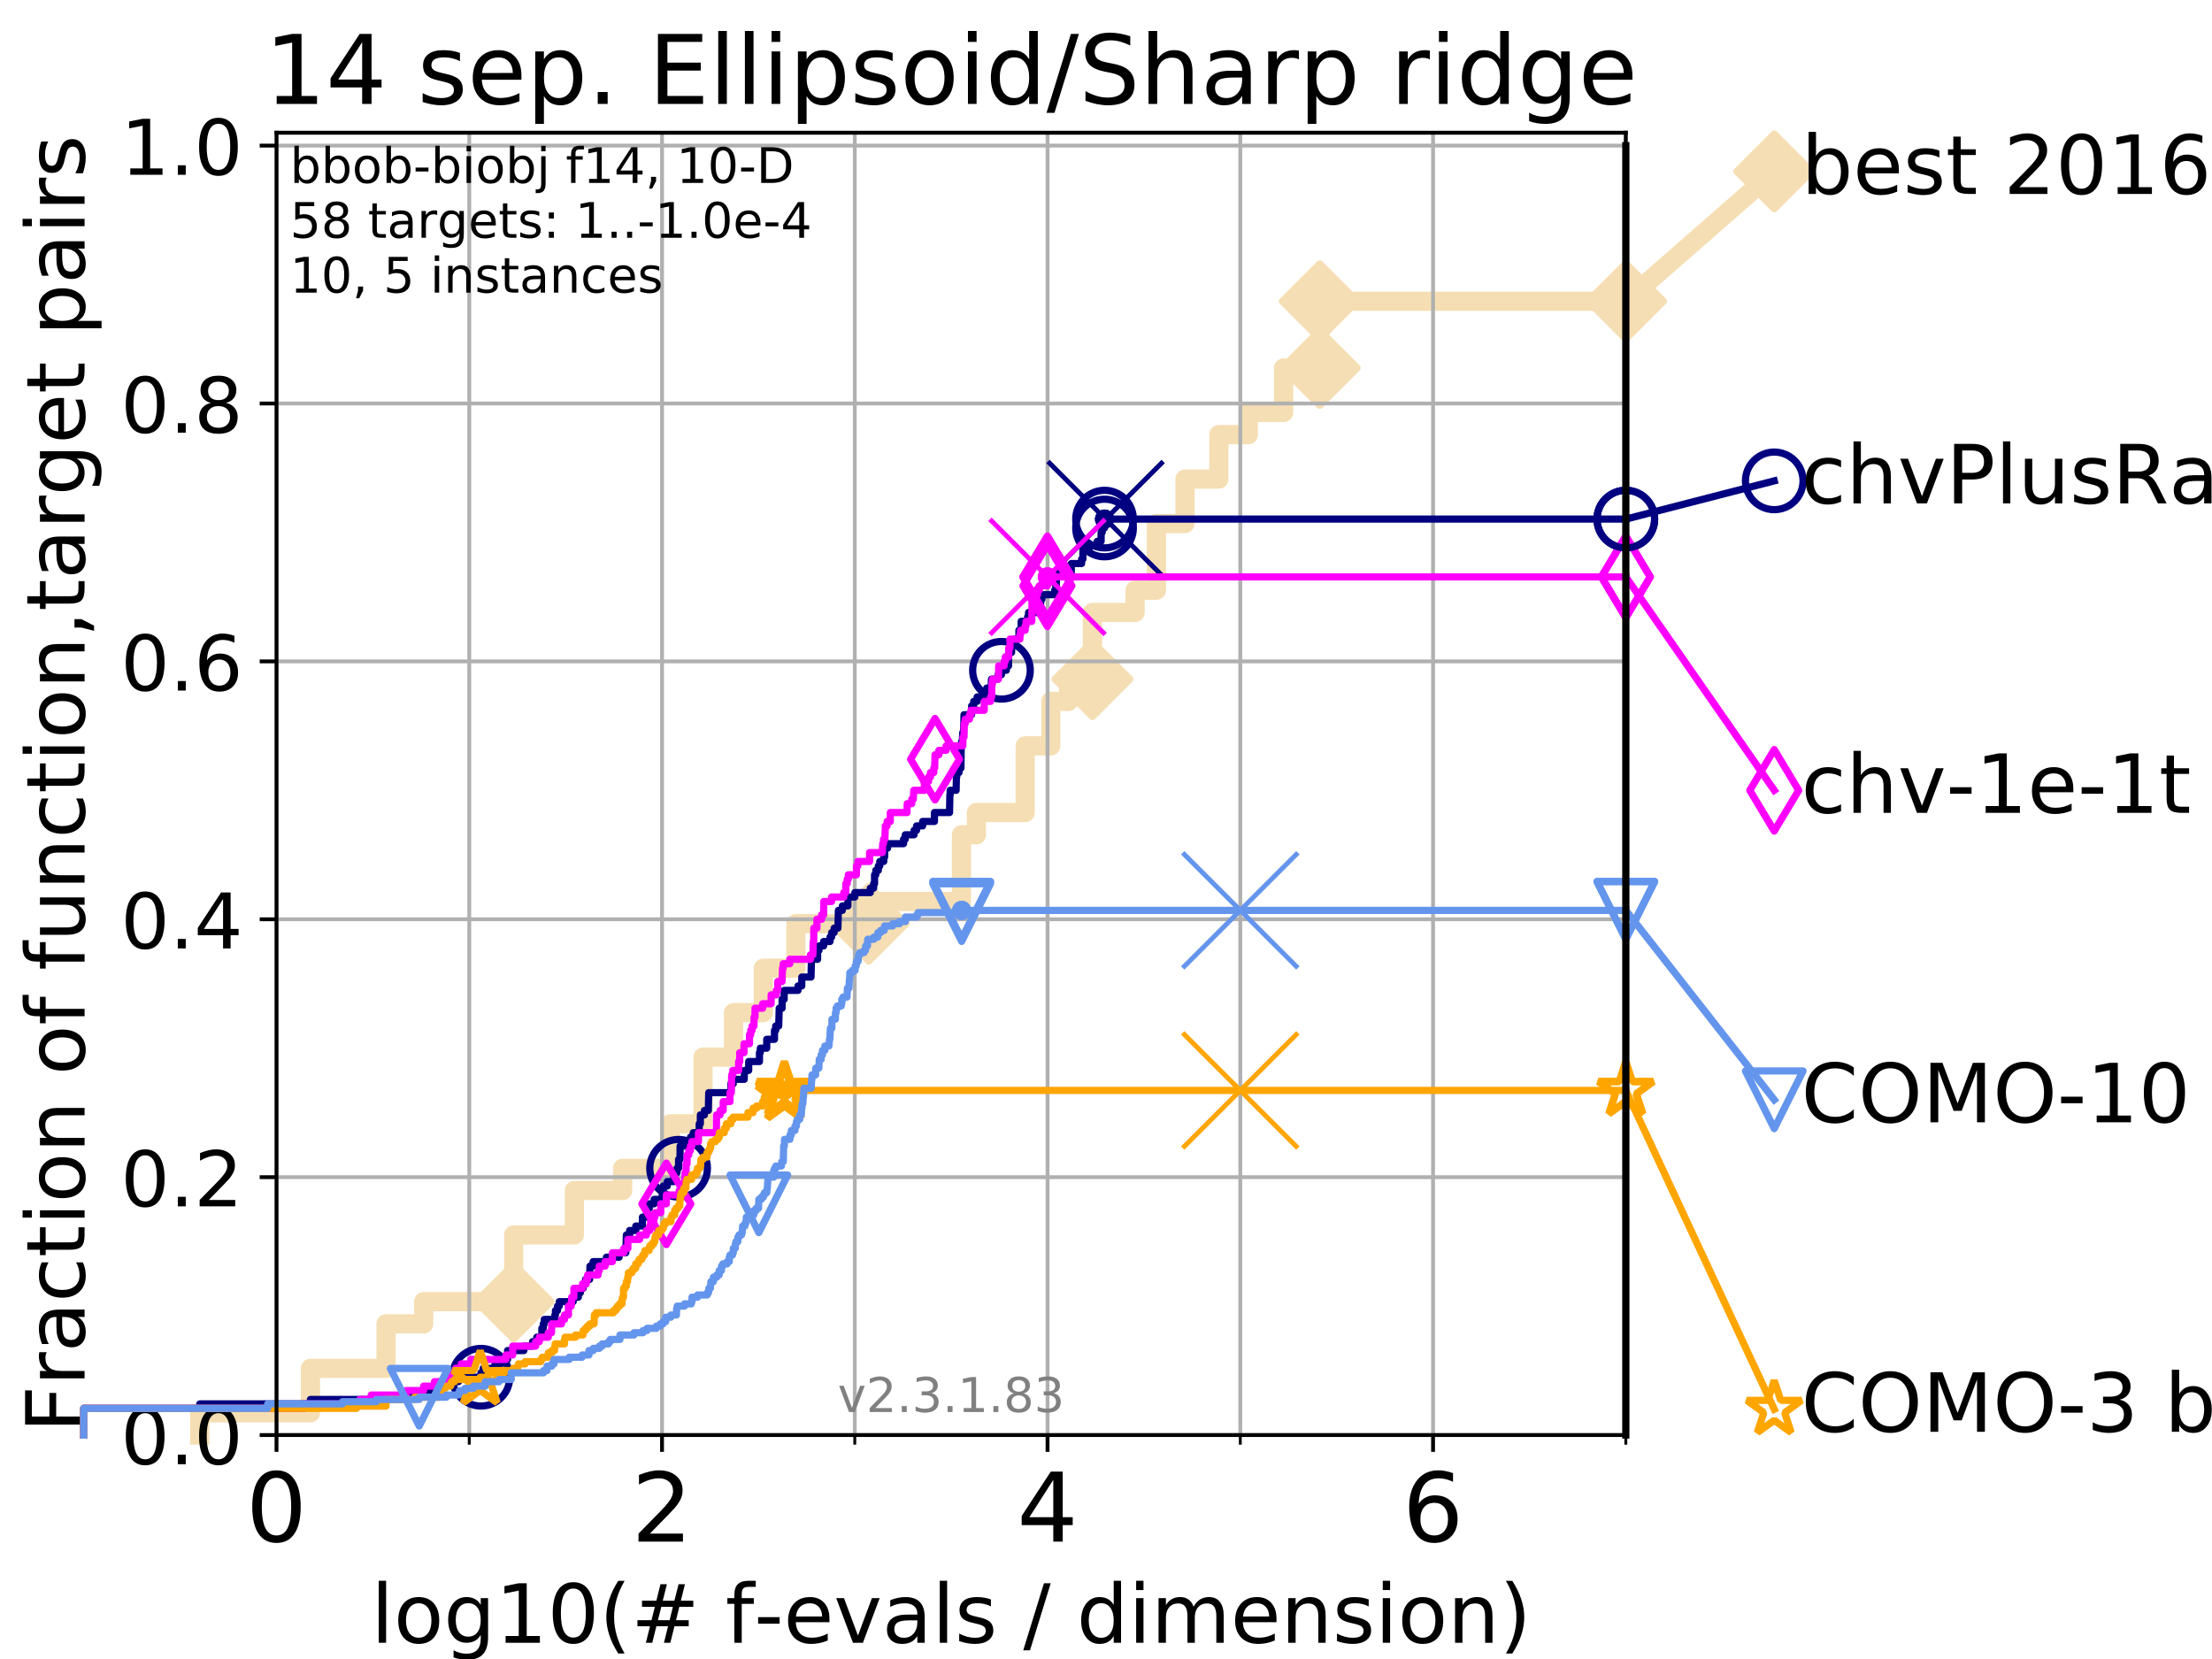 <?xml version="1.0" encoding="utf-8" standalone="no"?>
<!DOCTYPE svg PUBLIC "-//W3C//DTD SVG 1.1//EN"
  "http://www.w3.org/Graphics/SVG/1.1/DTD/svg11.dtd">
<!-- Created with matplotlib (https://matplotlib.org/) -->
<svg height="345.6pt" version="1.1" viewBox="0 0 460.8 345.6" width="460.8pt" xmlns="http://www.w3.org/2000/svg" xmlns:xlink="http://www.w3.org/1999/xlink">
 <defs>
  <style type="text/css">
*{stroke-linecap:butt;stroke-linejoin:round;}
  </style>
 </defs>
 <g id="figure_1">
  <g id="patch_1">
   <path d="M 0 345.6 
L 460.8 345.6 
L 460.8 0 
L 0 0 
z
" style="fill:#ffffff;"/>
  </g>
  <g id="axes_1">
   <g id="patch_2">
    <path d="M 57.6 298.944 
L 338.688 298.944 
L 338.688 27.648 
L 57.6 27.648 
z
" style="fill:#ffffff;"/>
   </g>
   <g id="line2d_1">
    <path d="M 41.621 298.944 
L 41.621 294.313 
L 64.671 294.313 
L 64.671 285.05 
L 80.416 285.05 
L 80.416 275.788 
L 88.256 275.788 
L 88.256 271.157 
L 107.009 271.157 
L 107.009 257.263 
L 119.652 257.263 
L 119.652 248.001 
L 129.714 248.001 
L 129.714 243.37 
L 139.652 243.37 
L 139.652 234.107 
L 146.453 234.107 
L 146.453 220.214 
L 152.804 220.214 
L 152.804 210.951 
L 159.005 210.951 
L 159.005 201.689 
L 165.8 201.689 
L 165.8 192.426 
L 180.981 192.426 
L 180.981 187.795 
L 200.287 187.795 
L 200.287 173.901 
L 203.414 173.901 
L 203.414 169.27 
L 213.563 169.27 
L 213.563 155.377 
L 218.904 155.377 
L 218.904 146.114 
L 222.591 146.114 
L 222.591 141.483 
L 227.572 141.483 
L 227.572 127.589 
L 236.459 127.589 
L 236.459 122.958 
L 240.903 122.958 
L 240.903 109.065 
L 246.852 109.065 
L 246.852 99.802 
L 253.913 99.802 
L 253.913 90.54 
L 260.051 90.54 
L 260.051 85.909 
L 267.401 85.909 
L 267.401 76.646 
L 274.928 76.646 
L 274.928 62.753 
L 338.688 62.753 
" style="fill:none;stroke:#f5deb3;stroke-linecap:square;stroke-width:4;"/>
   </g>
   <g id="line2d_2">
    <defs>
     <path d="M 0 7.778 
L 7.778 0 
L 0 -7.778 
L -7.778 0 
z
" id="m2d86c0c2e3" style="stroke:#f5deb3;stroke-linejoin:miter;stroke-width:1.5;"/>
    </defs>
    <g>
     <use style="fill:#f5deb3;stroke:#f5deb3;stroke-linejoin:miter;stroke-width:1.5;" x="107.009" xlink:href="#m2d86c0c2e3" y="271.157"/>
     <use style="fill:#f5deb3;stroke:#f5deb3;stroke-linejoin:miter;stroke-width:1.5;" x="180.981" xlink:href="#m2d86c0c2e3" y="192.426"/>
     <use style="fill:#f5deb3;stroke:#f5deb3;stroke-linejoin:miter;stroke-width:1.5;" x="227.572" xlink:href="#m2d86c0c2e3" y="141.483"/>
     <use style="fill:#f5deb3;stroke:#f5deb3;stroke-linejoin:miter;stroke-width:1.5;" x="274.928" xlink:href="#m2d86c0c2e3" y="76.646"/>
     <use style="fill:#f5deb3;stroke:#f5deb3;stroke-linejoin:miter;stroke-width:1.5;" x="274.928" xlink:href="#m2d86c0c2e3" y="62.753"/>
     <use style="fill:#f5deb3;stroke:#f5deb3;stroke-linejoin:miter;stroke-width:1.5;" x="338.688" xlink:href="#m2d86c0c2e3" y="62.753"/>
    </g>
   </g>
   <g id="line2d_3">
    <path style="fill:none;stroke:#f5deb3;stroke-linecap:square;stroke-width:4;"/>
    <g/>
   </g>
   <g id="line2d_4">
    <path d="M 338.688 62.753 
L 369.608 35.706 
" style="fill:none;stroke:#f5deb3;stroke-linecap:square;stroke-width:4;"/>
    <g>
     <use style="fill:#f5deb3;stroke:#f5deb3;stroke-linejoin:miter;stroke-width:1.5;" x="338.688" xlink:href="#m2d86c0c2e3" y="62.753"/>
     <use style="fill:#f5deb3;stroke:#f5deb3;stroke-linejoin:miter;stroke-width:1.5;" x="369.608" xlink:href="#m2d86c0c2e3" y="35.706"/>
    </g>
   </g>
   <g id="matplotlib.axis_1">
    <g id="xtick_1">
     <g id="line2d_5">
      <path clip-path="url(#pc1e2d93500)" d="M 57.6 298.944 
L 57.6 27.648 
" style="fill:none;stroke:#b0b0b0;stroke-linecap:square;stroke-width:0.8;"/>
     </g>
     <g id="line2d_6">
      <defs>
       <path d="M 0 0 
L 0 3.5 
" id="m5ae063da82" style="stroke:#000000;stroke-width:0.8;"/>
      </defs>
      <g>
       <use style="stroke:#000000;stroke-width:0.8;" x="57.6" xlink:href="#m5ae063da82" y="298.944"/>
      </g>
     </g>
     <g id="text_1">
      <!-- 0 -->
      <defs>
       <path d="M 31.781 66.406 
Q 24.172 66.406 20.328 58.906 
Q 16.5 51.422 16.5 36.375 
Q 16.5 21.391 20.328 13.891 
Q 24.172 6.391 31.781 6.391 
Q 39.453 6.391 43.281 13.891 
Q 47.125 21.391 47.125 36.375 
Q 47.125 51.422 43.281 58.906 
Q 39.453 66.406 31.781 66.406 
z
M 31.781 74.219 
Q 44.047 74.219 50.516 64.516 
Q 56.984 54.828 56.984 36.375 
Q 56.984 17.969 50.516 8.266 
Q 44.047 -1.422 31.781 -1.422 
Q 19.531 -1.422 13.062 8.266 
Q 6.594 17.969 6.594 36.375 
Q 6.594 54.828 13.062 64.516 
Q 19.531 74.219 31.781 74.219 
z
" id="DejaVuSans-48"/>
      </defs>
      <g transform="translate(51.237 321.141)scale(0.2 -0.2)">
       <use xlink:href="#DejaVuSans-48"/>
      </g>
     </g>
    </g>
    <g id="xtick_2">
     <g id="line2d_7">
      <path clip-path="url(#pc1e2d93500)" d="M 137.911 298.944 
L 137.911 27.648 
" style="fill:none;stroke:#b0b0b0;stroke-linecap:square;stroke-width:0.8;"/>
     </g>
     <g id="line2d_8">
      <g>
       <use style="stroke:#000000;stroke-width:0.8;" x="137.911" xlink:href="#m5ae063da82" y="298.944"/>
      </g>
     </g>
     <g id="text_2">
      <!-- 2 -->
      <defs>
       <path d="M 19.188 8.297 
L 53.609 8.297 
L 53.609 0 
L 7.328 0 
L 7.328 8.297 
Q 12.938 14.109 22.625 23.891 
Q 32.328 33.688 34.812 36.531 
Q 39.547 41.844 41.422 45.531 
Q 43.312 49.219 43.312 52.781 
Q 43.312 58.594 39.234 62.25 
Q 35.156 65.922 28.609 65.922 
Q 23.969 65.922 18.812 64.312 
Q 13.672 62.703 7.812 59.422 
L 7.812 69.391 
Q 13.766 71.781 18.938 73 
Q 24.125 74.219 28.422 74.219 
Q 39.75 74.219 46.484 68.547 
Q 53.219 62.891 53.219 53.422 
Q 53.219 48.922 51.531 44.891 
Q 49.859 40.875 45.406 35.406 
Q 44.188 33.984 37.641 27.219 
Q 31.109 20.453 19.188 8.297 
z
" id="DejaVuSans-50"/>
      </defs>
      <g transform="translate(131.548 321.141)scale(0.2 -0.2)">
       <use xlink:href="#DejaVuSans-50"/>
      </g>
     </g>
    </g>
    <g id="xtick_3">
     <g id="line2d_9">
      <path clip-path="url(#pc1e2d93500)" d="M 218.222 298.944 
L 218.222 27.648 
" style="fill:none;stroke:#b0b0b0;stroke-linecap:square;stroke-width:0.8;"/>
     </g>
     <g id="line2d_10">
      <g>
       <use style="stroke:#000000;stroke-width:0.8;" x="218.222" xlink:href="#m5ae063da82" y="298.944"/>
      </g>
     </g>
     <g id="text_3">
      <!-- 4 -->
      <defs>
       <path d="M 37.797 64.312 
L 12.891 25.391 
L 37.797 25.391 
z
M 35.203 72.906 
L 47.609 72.906 
L 47.609 25.391 
L 58.016 25.391 
L 58.016 17.188 
L 47.609 17.188 
L 47.609 0 
L 37.797 0 
L 37.797 17.188 
L 4.891 17.188 
L 4.891 26.703 
z
" id="DejaVuSans-52"/>
      </defs>
      <g transform="translate(211.859 321.141)scale(0.2 -0.2)">
       <use xlink:href="#DejaVuSans-52"/>
      </g>
     </g>
    </g>
    <g id="xtick_4">
     <g id="line2d_11">
      <path clip-path="url(#pc1e2d93500)" d="M 298.533 298.944 
L 298.533 27.648 
" style="fill:none;stroke:#b0b0b0;stroke-linecap:square;stroke-width:0.8;"/>
     </g>
     <g id="line2d_12">
      <g>
       <use style="stroke:#000000;stroke-width:0.8;" x="298.533" xlink:href="#m5ae063da82" y="298.944"/>
      </g>
     </g>
     <g id="text_4">
      <!-- 6 -->
      <defs>
       <path d="M 33.016 40.375 
Q 26.375 40.375 22.484 35.828 
Q 18.609 31.297 18.609 23.391 
Q 18.609 15.531 22.484 10.953 
Q 26.375 6.391 33.016 6.391 
Q 39.656 6.391 43.531 10.953 
Q 47.406 15.531 47.406 23.391 
Q 47.406 31.297 43.531 35.828 
Q 39.656 40.375 33.016 40.375 
z
M 52.594 71.297 
L 52.594 62.312 
Q 48.875 64.062 45.094 64.984 
Q 41.312 65.922 37.594 65.922 
Q 27.828 65.922 22.672 59.328 
Q 17.531 52.734 16.797 39.406 
Q 19.672 43.656 24.016 45.922 
Q 28.375 48.188 33.594 48.188 
Q 44.578 48.188 50.953 41.516 
Q 57.328 34.859 57.328 23.391 
Q 57.328 12.156 50.688 5.359 
Q 44.047 -1.422 33.016 -1.422 
Q 20.359 -1.422 13.672 8.266 
Q 6.984 17.969 6.984 36.375 
Q 6.984 53.656 15.188 63.938 
Q 23.391 74.219 37.203 74.219 
Q 40.922 74.219 44.703 73.484 
Q 48.484 72.75 52.594 71.297 
z
" id="DejaVuSans-54"/>
      </defs>
      <g transform="translate(292.17 321.141)scale(0.2 -0.2)">
       <use xlink:href="#DejaVuSans-54"/>
      </g>
     </g>
    </g>
    <g id="xtick_5">
     <g id="line2d_13">
      <path clip-path="url(#pc1e2d93500)" d="M 97.755 298.944 
L 97.755 27.648 
" style="fill:none;stroke:#b0b0b0;stroke-linecap:square;stroke-width:0.8;"/>
     </g>
     <g id="line2d_14">
      <defs>
       <path d="M 0 0 
L 0 2 
" id="m35967ffe7e" style="stroke:#000000;stroke-width:0.6;"/>
      </defs>
      <g>
       <use style="stroke:#000000;stroke-width:0.6;" x="97.755" xlink:href="#m35967ffe7e" y="298.944"/>
      </g>
     </g>
    </g>
    <g id="xtick_6">
     <g id="line2d_15">
      <path clip-path="url(#pc1e2d93500)" d="M 178.066 298.944 
L 178.066 27.648 
" style="fill:none;stroke:#b0b0b0;stroke-linecap:square;stroke-width:0.8;"/>
     </g>
     <g id="line2d_16">
      <g>
       <use style="stroke:#000000;stroke-width:0.6;" x="178.066" xlink:href="#m35967ffe7e" y="298.944"/>
      </g>
     </g>
    </g>
    <g id="xtick_7">
     <g id="line2d_17">
      <path clip-path="url(#pc1e2d93500)" d="M 258.377 298.944 
L 258.377 27.648 
" style="fill:none;stroke:#b0b0b0;stroke-linecap:square;stroke-width:0.8;"/>
     </g>
     <g id="line2d_18">
      <g>
       <use style="stroke:#000000;stroke-width:0.6;" x="258.377" xlink:href="#m35967ffe7e" y="298.944"/>
      </g>
     </g>
    </g>
    <g id="xtick_8">
     <g id="line2d_19">
      <path clip-path="url(#pc1e2d93500)" d="M 338.688 298.944 
L 338.688 27.648 
" style="fill:none;stroke:#b0b0b0;stroke-linecap:square;stroke-width:0.8;"/>
     </g>
     <g id="line2d_20">
      <g>
       <use style="stroke:#000000;stroke-width:0.6;" x="338.688" xlink:href="#m35967ffe7e" y="298.944"/>
      </g>
     </g>
    </g>
    <g id="text_5">
     <!-- log10(# f-evals / dimension) -->
     <defs>
      <path d="M 9.422 75.984 
L 18.406 75.984 
L 18.406 0 
L 9.422 0 
z
" id="DejaVuSans-108"/>
      <path d="M 30.609 48.391 
Q 23.391 48.391 19.188 42.75 
Q 14.984 37.109 14.984 27.297 
Q 14.984 17.484 19.156 11.844 
Q 23.344 6.203 30.609 6.203 
Q 37.797 6.203 41.984 11.859 
Q 46.188 17.531 46.188 27.297 
Q 46.188 37.016 41.984 42.703 
Q 37.797 48.391 30.609 48.391 
z
M 30.609 56 
Q 42.328 56 49.016 48.375 
Q 55.719 40.766 55.719 27.297 
Q 55.719 13.875 49.016 6.219 
Q 42.328 -1.422 30.609 -1.422 
Q 18.844 -1.422 12.172 6.219 
Q 5.516 13.875 5.516 27.297 
Q 5.516 40.766 12.172 48.375 
Q 18.844 56 30.609 56 
z
" id="DejaVuSans-111"/>
      <path d="M 45.406 27.984 
Q 45.406 37.75 41.375 43.109 
Q 37.359 48.484 30.078 48.484 
Q 22.859 48.484 18.828 43.109 
Q 14.797 37.75 14.797 27.984 
Q 14.797 18.266 18.828 12.891 
Q 22.859 7.516 30.078 7.516 
Q 37.359 7.516 41.375 12.891 
Q 45.406 18.266 45.406 27.984 
z
M 54.391 6.781 
Q 54.391 -7.172 48.188 -13.984 
Q 42 -20.797 29.203 -20.797 
Q 24.469 -20.797 20.266 -20.094 
Q 16.062 -19.391 12.109 -17.922 
L 12.109 -9.188 
Q 16.062 -11.328 19.922 -12.344 
Q 23.781 -13.375 27.781 -13.375 
Q 36.625 -13.375 41.016 -8.766 
Q 45.406 -4.156 45.406 5.172 
L 45.406 9.625 
Q 42.625 4.781 38.281 2.391 
Q 33.938 0 27.875 0 
Q 17.828 0 11.672 7.656 
Q 5.516 15.328 5.516 27.984 
Q 5.516 40.672 11.672 48.328 
Q 17.828 56 27.875 56 
Q 33.938 56 38.281 53.609 
Q 42.625 51.219 45.406 46.391 
L 45.406 54.688 
L 54.391 54.688 
z
" id="DejaVuSans-103"/>
      <path d="M 12.406 8.297 
L 28.516 8.297 
L 28.516 63.922 
L 10.984 60.406 
L 10.984 69.391 
L 28.422 72.906 
L 38.281 72.906 
L 38.281 8.297 
L 54.391 8.297 
L 54.391 0 
L 12.406 0 
z
" id="DejaVuSans-49"/>
      <path d="M 31 75.875 
Q 24.469 64.656 21.281 53.656 
Q 18.109 42.672 18.109 31.391 
Q 18.109 20.125 21.312 9.062 
Q 24.516 -2 31 -13.188 
L 23.188 -13.188 
Q 15.875 -1.703 12.234 9.375 
Q 8.594 20.453 8.594 31.391 
Q 8.594 42.281 12.203 53.312 
Q 15.828 64.359 23.188 75.875 
z
" id="DejaVuSans-40"/>
      <path d="M 51.125 44 
L 36.922 44 
L 32.812 27.688 
L 47.125 27.688 
z
M 43.797 71.781 
L 38.719 51.516 
L 52.984 51.516 
L 58.109 71.781 
L 65.922 71.781 
L 60.891 51.516 
L 76.125 51.516 
L 76.125 44 
L 58.984 44 
L 54.984 27.688 
L 70.516 27.688 
L 70.516 20.219 
L 53.078 20.219 
L 48 0 
L 40.188 0 
L 45.219 20.219 
L 30.906 20.219 
L 25.875 0 
L 18.016 0 
L 23.094 20.219 
L 7.719 20.219 
L 7.719 27.688 
L 24.906 27.688 
L 29 44 
L 13.281 44 
L 13.281 51.516 
L 30.906 51.516 
L 35.891 71.781 
z
" id="DejaVuSans-35"/>
      <path id="DejaVuSans-32"/>
      <path d="M 37.109 75.984 
L 37.109 68.5 
L 28.516 68.5 
Q 23.688 68.5 21.797 66.547 
Q 19.922 64.594 19.922 59.516 
L 19.922 54.688 
L 34.719 54.688 
L 34.719 47.703 
L 19.922 47.703 
L 19.922 0 
L 10.891 0 
L 10.891 47.703 
L 2.297 47.703 
L 2.297 54.688 
L 10.891 54.688 
L 10.891 58.5 
Q 10.891 67.625 15.141 71.797 
Q 19.391 75.984 28.609 75.984 
z
" id="DejaVuSans-102"/>
      <path d="M 4.891 31.391 
L 31.203 31.391 
L 31.203 23.391 
L 4.891 23.391 
z
" id="DejaVuSans-45"/>
      <path d="M 56.203 29.594 
L 56.203 25.203 
L 14.891 25.203 
Q 15.484 15.922 20.484 11.062 
Q 25.484 6.203 34.422 6.203 
Q 39.594 6.203 44.453 7.469 
Q 49.312 8.734 54.109 11.281 
L 54.109 2.781 
Q 49.266 0.734 44.188 -0.344 
Q 39.109 -1.422 33.891 -1.422 
Q 20.797 -1.422 13.156 6.188 
Q 5.516 13.812 5.516 26.812 
Q 5.516 40.234 12.766 48.109 
Q 20.016 56 32.328 56 
Q 43.359 56 49.781 48.891 
Q 56.203 41.797 56.203 29.594 
z
M 47.219 32.234 
Q 47.125 39.594 43.094 43.984 
Q 39.062 48.391 32.422 48.391 
Q 24.906 48.391 20.391 44.141 
Q 15.875 39.891 15.188 32.172 
z
" id="DejaVuSans-101"/>
      <path d="M 2.984 54.688 
L 12.5 54.688 
L 29.594 8.797 
L 46.688 54.688 
L 56.203 54.688 
L 35.688 0 
L 23.484 0 
z
" id="DejaVuSans-118"/>
      <path d="M 34.281 27.484 
Q 23.391 27.484 19.188 25 
Q 14.984 22.516 14.984 16.5 
Q 14.984 11.719 18.141 8.906 
Q 21.297 6.109 26.703 6.109 
Q 34.188 6.109 38.703 11.406 
Q 43.219 16.703 43.219 25.484 
L 43.219 27.484 
z
M 52.203 31.203 
L 52.203 0 
L 43.219 0 
L 43.219 8.297 
Q 40.141 3.328 35.547 0.953 
Q 30.953 -1.422 24.312 -1.422 
Q 15.922 -1.422 10.953 3.297 
Q 6 8.016 6 15.922 
Q 6 25.141 12.172 29.828 
Q 18.359 34.516 30.609 34.516 
L 43.219 34.516 
L 43.219 35.406 
Q 43.219 41.609 39.141 45 
Q 35.062 48.391 27.688 48.391 
Q 23 48.391 18.547 47.266 
Q 14.109 46.141 10.016 43.891 
L 10.016 52.203 
Q 14.938 54.109 19.578 55.047 
Q 24.219 56 28.609 56 
Q 40.484 56 46.344 49.844 
Q 52.203 43.703 52.203 31.203 
z
" id="DejaVuSans-97"/>
      <path d="M 44.281 53.078 
L 44.281 44.578 
Q 40.484 46.531 36.375 47.5 
Q 32.281 48.484 27.875 48.484 
Q 21.188 48.484 17.844 46.438 
Q 14.5 44.391 14.5 40.281 
Q 14.5 37.156 16.891 35.375 
Q 19.281 33.594 26.516 31.984 
L 29.594 31.297 
Q 39.156 29.25 43.188 25.516 
Q 47.219 21.781 47.219 15.094 
Q 47.219 7.469 41.188 3.016 
Q 35.156 -1.422 24.609 -1.422 
Q 20.219 -1.422 15.453 -0.562 
Q 10.688 0.297 5.422 2 
L 5.422 11.281 
Q 10.406 8.688 15.234 7.391 
Q 20.062 6.109 24.812 6.109 
Q 31.156 6.109 34.562 8.281 
Q 37.984 10.453 37.984 14.406 
Q 37.984 18.062 35.516 20.016 
Q 33.062 21.969 24.703 23.781 
L 21.578 24.516 
Q 13.234 26.266 9.516 29.906 
Q 5.812 33.547 5.812 39.891 
Q 5.812 47.609 11.281 51.797 
Q 16.75 56 26.812 56 
Q 31.781 56 36.172 55.266 
Q 40.578 54.547 44.281 53.078 
z
" id="DejaVuSans-115"/>
      <path d="M 25.391 72.906 
L 33.688 72.906 
L 8.297 -9.281 
L 0 -9.281 
z
" id="DejaVuSans-47"/>
      <path d="M 45.406 46.391 
L 45.406 75.984 
L 54.391 75.984 
L 54.391 0 
L 45.406 0 
L 45.406 8.203 
Q 42.578 3.328 38.25 0.953 
Q 33.938 -1.422 27.875 -1.422 
Q 17.969 -1.422 11.734 6.484 
Q 5.516 14.406 5.516 27.297 
Q 5.516 40.188 11.734 48.094 
Q 17.969 56 27.875 56 
Q 33.938 56 38.25 53.625 
Q 42.578 51.266 45.406 46.391 
z
M 14.797 27.297 
Q 14.797 17.391 18.875 11.75 
Q 22.953 6.109 30.078 6.109 
Q 37.203 6.109 41.297 11.75 
Q 45.406 17.391 45.406 27.297 
Q 45.406 37.203 41.297 42.844 
Q 37.203 48.484 30.078 48.484 
Q 22.953 48.484 18.875 42.844 
Q 14.797 37.203 14.797 27.297 
z
" id="DejaVuSans-100"/>
      <path d="M 9.422 54.688 
L 18.406 54.688 
L 18.406 0 
L 9.422 0 
z
M 9.422 75.984 
L 18.406 75.984 
L 18.406 64.594 
L 9.422 64.594 
z
" id="DejaVuSans-105"/>
      <path d="M 52 44.188 
Q 55.375 50.25 60.062 53.125 
Q 64.75 56 71.094 56 
Q 79.641 56 84.281 50.016 
Q 88.922 44.047 88.922 33.016 
L 88.922 0 
L 79.891 0 
L 79.891 32.719 
Q 79.891 40.578 77.094 44.375 
Q 74.312 48.188 68.609 48.188 
Q 61.625 48.188 57.562 43.547 
Q 53.516 38.922 53.516 30.906 
L 53.516 0 
L 44.484 0 
L 44.484 32.719 
Q 44.484 40.625 41.703 44.406 
Q 38.922 48.188 33.109 48.188 
Q 26.219 48.188 22.156 43.531 
Q 18.109 38.875 18.109 30.906 
L 18.109 0 
L 9.078 0 
L 9.078 54.688 
L 18.109 54.688 
L 18.109 46.188 
Q 21.188 51.219 25.484 53.609 
Q 29.781 56 35.688 56 
Q 41.656 56 45.828 52.969 
Q 50 49.953 52 44.188 
z
" id="DejaVuSans-109"/>
      <path d="M 54.891 33.016 
L 54.891 0 
L 45.906 0 
L 45.906 32.719 
Q 45.906 40.484 42.875 44.328 
Q 39.844 48.188 33.797 48.188 
Q 26.516 48.188 22.312 43.547 
Q 18.109 38.922 18.109 30.906 
L 18.109 0 
L 9.078 0 
L 9.078 54.688 
L 18.109 54.688 
L 18.109 46.188 
Q 21.344 51.125 25.703 53.562 
Q 30.078 56 35.797 56 
Q 45.219 56 50.047 50.172 
Q 54.891 44.344 54.891 33.016 
z
" id="DejaVuSans-110"/>
      <path d="M 8.016 75.875 
L 15.828 75.875 
Q 23.141 64.359 26.781 53.312 
Q 30.422 42.281 30.422 31.391 
Q 30.422 20.453 26.781 9.375 
Q 23.141 -1.703 15.828 -13.188 
L 8.016 -13.188 
Q 14.5 -2 17.703 9.062 
Q 20.906 20.125 20.906 31.391 
Q 20.906 42.672 17.703 53.656 
Q 14.5 64.656 8.016 75.875 
z
" id="DejaVuSans-41"/>
     </defs>
     <g transform="translate(77.303 342.218)scale(0.17 -0.17)">
      <use xlink:href="#DejaVuSans-108"/>
      <use x="27.783" xlink:href="#DejaVuSans-111"/>
      <use x="88.965" xlink:href="#DejaVuSans-103"/>
      <use x="152.441" xlink:href="#DejaVuSans-49"/>
      <use x="216.064" xlink:href="#DejaVuSans-48"/>
      <use x="279.688" xlink:href="#DejaVuSans-40"/>
      <use x="318.701" xlink:href="#DejaVuSans-35"/>
      <use x="402.49" xlink:href="#DejaVuSans-32"/>
      <use x="434.277" xlink:href="#DejaVuSans-102"/>
      <use x="469.404" xlink:href="#DejaVuSans-45"/>
      <use x="505.488" xlink:href="#DejaVuSans-101"/>
      <use x="567.012" xlink:href="#DejaVuSans-118"/>
      <use x="626.191" xlink:href="#DejaVuSans-97"/>
      <use x="687.471" xlink:href="#DejaVuSans-108"/>
      <use x="715.254" xlink:href="#DejaVuSans-115"/>
      <use x="767.354" xlink:href="#DejaVuSans-32"/>
      <use x="799.141" xlink:href="#DejaVuSans-47"/>
      <use x="832.832" xlink:href="#DejaVuSans-32"/>
      <use x="864.619" xlink:href="#DejaVuSans-100"/>
      <use x="928.096" xlink:href="#DejaVuSans-105"/>
      <use x="955.879" xlink:href="#DejaVuSans-109"/>
      <use x="1053.291" xlink:href="#DejaVuSans-101"/>
      <use x="1114.814" xlink:href="#DejaVuSans-110"/>
      <use x="1178.193" xlink:href="#DejaVuSans-115"/>
      <use x="1230.293" xlink:href="#DejaVuSans-105"/>
      <use x="1258.076" xlink:href="#DejaVuSans-111"/>
      <use x="1319.258" xlink:href="#DejaVuSans-110"/>
      <use x="1382.637" xlink:href="#DejaVuSans-41"/>
     </g>
    </g>
   </g>
   <g id="matplotlib.axis_2">
    <g id="ytick_1">
     <g id="line2d_21">
      <path clip-path="url(#pc1e2d93500)" d="M 57.6 298.944 
L 338.688 298.944 
" style="fill:none;stroke:#b0b0b0;stroke-linecap:square;stroke-width:0.8;"/>
     </g>
     <g id="line2d_22">
      <defs>
       <path d="M 0 0 
L -3.5 0 
" id="mb0cf49ccb6" style="stroke:#000000;stroke-width:0.8;"/>
      </defs>
      <g>
       <use style="stroke:#000000;stroke-width:0.8;" x="57.6" xlink:href="#mb0cf49ccb6" y="298.944"/>
      </g>
     </g>
     <g id="text_6">
      <!-- 0.0 -->
      <defs>
       <path d="M 10.688 12.406 
L 21 12.406 
L 21 0 
L 10.688 0 
z
" id="DejaVuSans-46"/>
      </defs>
      <g transform="translate(25.155 305.023)scale(0.16 -0.16)">
       <use xlink:href="#DejaVuSans-48"/>
       <use x="63.623" xlink:href="#DejaVuSans-46"/>
       <use x="95.41" xlink:href="#DejaVuSans-48"/>
      </g>
     </g>
    </g>
    <g id="ytick_2">
     <g id="line2d_23">
      <path clip-path="url(#pc1e2d93500)" d="M 57.6 245.222 
L 338.688 245.222 
" style="fill:none;stroke:#b0b0b0;stroke-linecap:square;stroke-width:0.8;"/>
     </g>
     <g id="line2d_24">
      <g>
       <use style="stroke:#000000;stroke-width:0.8;" x="57.6" xlink:href="#mb0cf49ccb6" y="245.222"/>
      </g>
     </g>
     <g id="text_7">
      <!-- 0.2 -->
      <g transform="translate(25.155 251.301)scale(0.16 -0.16)">
       <use xlink:href="#DejaVuSans-48"/>
       <use x="63.623" xlink:href="#DejaVuSans-46"/>
       <use x="95.41" xlink:href="#DejaVuSans-50"/>
      </g>
     </g>
    </g>
    <g id="ytick_3">
     <g id="line2d_25">
      <path clip-path="url(#pc1e2d93500)" d="M 57.6 191.5 
L 338.688 191.5 
" style="fill:none;stroke:#b0b0b0;stroke-linecap:square;stroke-width:0.8;"/>
     </g>
     <g id="line2d_26">
      <g>
       <use style="stroke:#000000;stroke-width:0.8;" x="57.6" xlink:href="#mb0cf49ccb6" y="191.5"/>
      </g>
     </g>
     <g id="text_8">
      <!-- 0.4 -->
      <g transform="translate(25.155 197.579)scale(0.16 -0.16)">
       <use xlink:href="#DejaVuSans-48"/>
       <use x="63.623" xlink:href="#DejaVuSans-46"/>
       <use x="95.41" xlink:href="#DejaVuSans-52"/>
      </g>
     </g>
    </g>
    <g id="ytick_4">
     <g id="line2d_27">
      <path clip-path="url(#pc1e2d93500)" d="M 57.6 137.778 
L 338.688 137.778 
" style="fill:none;stroke:#b0b0b0;stroke-linecap:square;stroke-width:0.8;"/>
     </g>
     <g id="line2d_28">
      <g>
       <use style="stroke:#000000;stroke-width:0.8;" x="57.6" xlink:href="#mb0cf49ccb6" y="137.778"/>
      </g>
     </g>
     <g id="text_9">
      <!-- 0.6 -->
      <g transform="translate(25.155 143.857)scale(0.16 -0.16)">
       <use xlink:href="#DejaVuSans-48"/>
       <use x="63.623" xlink:href="#DejaVuSans-46"/>
       <use x="95.41" xlink:href="#DejaVuSans-54"/>
      </g>
     </g>
    </g>
    <g id="ytick_5">
     <g id="line2d_29">
      <path clip-path="url(#pc1e2d93500)" d="M 57.6 84.056 
L 338.688 84.056 
" style="fill:none;stroke:#b0b0b0;stroke-linecap:square;stroke-width:0.8;"/>
     </g>
     <g id="line2d_30">
      <g>
       <use style="stroke:#000000;stroke-width:0.8;" x="57.6" xlink:href="#mb0cf49ccb6" y="84.056"/>
      </g>
     </g>
     <g id="text_10">
      <!-- 0.8 -->
      <defs>
       <path d="M 31.781 34.625 
Q 24.75 34.625 20.719 30.859 
Q 16.703 27.094 16.703 20.516 
Q 16.703 13.922 20.719 10.156 
Q 24.75 6.391 31.781 6.391 
Q 38.812 6.391 42.859 10.172 
Q 46.922 13.969 46.922 20.516 
Q 46.922 27.094 42.891 30.859 
Q 38.875 34.625 31.781 34.625 
z
M 21.922 38.812 
Q 15.578 40.375 12.031 44.719 
Q 8.5 49.078 8.5 55.328 
Q 8.5 64.062 14.719 69.141 
Q 20.953 74.219 31.781 74.219 
Q 42.672 74.219 48.875 69.141 
Q 55.078 64.062 55.078 55.328 
Q 55.078 49.078 51.531 44.719 
Q 48 40.375 41.703 38.812 
Q 48.828 37.156 52.797 32.312 
Q 56.781 27.484 56.781 20.516 
Q 56.781 9.906 50.312 4.234 
Q 43.844 -1.422 31.781 -1.422 
Q 19.734 -1.422 13.25 4.234 
Q 6.781 9.906 6.781 20.516 
Q 6.781 27.484 10.781 32.312 
Q 14.797 37.156 21.922 38.812 
z
M 18.312 54.391 
Q 18.312 48.734 21.844 45.562 
Q 25.391 42.391 31.781 42.391 
Q 38.141 42.391 41.719 45.562 
Q 45.312 48.734 45.312 54.391 
Q 45.312 60.062 41.719 63.234 
Q 38.141 66.406 31.781 66.406 
Q 25.391 66.406 21.844 63.234 
Q 18.312 60.062 18.312 54.391 
z
" id="DejaVuSans-56"/>
      </defs>
      <g transform="translate(25.155 90.135)scale(0.16 -0.16)">
       <use xlink:href="#DejaVuSans-48"/>
       <use x="63.623" xlink:href="#DejaVuSans-46"/>
       <use x="95.41" xlink:href="#DejaVuSans-56"/>
      </g>
     </g>
    </g>
    <g id="ytick_6">
     <g id="line2d_31">
      <path clip-path="url(#pc1e2d93500)" d="M 57.6 30.334 
L 338.688 30.334 
" style="fill:none;stroke:#b0b0b0;stroke-linecap:square;stroke-width:0.8;"/>
     </g>
     <g id="line2d_32">
      <g>
       <use style="stroke:#000000;stroke-width:0.8;" x="57.6" xlink:href="#mb0cf49ccb6" y="30.334"/>
      </g>
     </g>
     <g id="text_11">
      <!-- 1.0 -->
      <g transform="translate(25.155 36.413)scale(0.16 -0.16)">
       <use xlink:href="#DejaVuSans-49"/>
       <use x="63.623" xlink:href="#DejaVuSans-46"/>
       <use x="95.41" xlink:href="#DejaVuSans-48"/>
      </g>
     </g>
    </g>
    <g id="text_12">
     <!-- Fraction of function,target pairs -->
     <defs>
      <path d="M 9.812 72.906 
L 51.703 72.906 
L 51.703 64.594 
L 19.672 64.594 
L 19.672 43.109 
L 48.578 43.109 
L 48.578 34.812 
L 19.672 34.812 
L 19.672 0 
L 9.812 0 
z
" id="DejaVuSans-70"/>
      <path d="M 41.109 46.297 
Q 39.594 47.172 37.812 47.578 
Q 36.031 48 33.891 48 
Q 26.266 48 22.188 43.047 
Q 18.109 38.094 18.109 28.812 
L 18.109 0 
L 9.078 0 
L 9.078 54.688 
L 18.109 54.688 
L 18.109 46.188 
Q 20.953 51.172 25.484 53.578 
Q 30.031 56 36.531 56 
Q 37.453 56 38.578 55.875 
Q 39.703 55.766 41.062 55.516 
z
" id="DejaVuSans-114"/>
      <path d="M 48.781 52.594 
L 48.781 44.188 
Q 44.969 46.297 41.141 47.344 
Q 37.312 48.391 33.406 48.391 
Q 24.656 48.391 19.812 42.844 
Q 14.984 37.312 14.984 27.297 
Q 14.984 17.281 19.812 11.734 
Q 24.656 6.203 33.406 6.203 
Q 37.312 6.203 41.141 7.25 
Q 44.969 8.297 48.781 10.406 
L 48.781 2.094 
Q 45.016 0.344 40.984 -0.531 
Q 36.969 -1.422 32.422 -1.422 
Q 20.062 -1.422 12.781 6.344 
Q 5.516 14.109 5.516 27.297 
Q 5.516 40.672 12.859 48.328 
Q 20.219 56 33.016 56 
Q 37.156 56 41.109 55.141 
Q 45.062 54.297 48.781 52.594 
z
" id="DejaVuSans-99"/>
      <path d="M 18.312 70.219 
L 18.312 54.688 
L 36.812 54.688 
L 36.812 47.703 
L 18.312 47.703 
L 18.312 18.016 
Q 18.312 11.328 20.141 9.422 
Q 21.969 7.516 27.594 7.516 
L 36.812 7.516 
L 36.812 0 
L 27.594 0 
Q 17.188 0 13.234 3.875 
Q 9.281 7.766 9.281 18.016 
L 9.281 47.703 
L 2.688 47.703 
L 2.688 54.688 
L 9.281 54.688 
L 9.281 70.219 
z
" id="DejaVuSans-116"/>
      <path d="M 8.5 21.578 
L 8.5 54.688 
L 17.484 54.688 
L 17.484 21.922 
Q 17.484 14.156 20.5 10.266 
Q 23.531 6.391 29.594 6.391 
Q 36.859 6.391 41.078 11.031 
Q 45.312 15.672 45.312 23.688 
L 45.312 54.688 
L 54.297 54.688 
L 54.297 0 
L 45.312 0 
L 45.312 8.406 
Q 42.047 3.422 37.719 1 
Q 33.406 -1.422 27.688 -1.422 
Q 18.266 -1.422 13.375 4.438 
Q 8.5 10.297 8.5 21.578 
z
M 31.109 56 
z
" id="DejaVuSans-117"/>
      <path d="M 11.719 12.406 
L 22.016 12.406 
L 22.016 4 
L 14.016 -11.625 
L 7.719 -11.625 
L 11.719 4 
z
" id="DejaVuSans-44"/>
      <path d="M 18.109 8.203 
L 18.109 -20.797 
L 9.078 -20.797 
L 9.078 54.688 
L 18.109 54.688 
L 18.109 46.391 
Q 20.953 51.266 25.266 53.625 
Q 29.594 56 35.594 56 
Q 45.562 56 51.781 48.094 
Q 58.016 40.188 58.016 27.297 
Q 58.016 14.406 51.781 6.484 
Q 45.562 -1.422 35.594 -1.422 
Q 29.594 -1.422 25.266 0.953 
Q 20.953 3.328 18.109 8.203 
z
M 48.688 27.297 
Q 48.688 37.203 44.609 42.844 
Q 40.531 48.484 33.406 48.484 
Q 26.266 48.484 22.188 42.844 
Q 18.109 37.203 18.109 27.297 
Q 18.109 17.391 22.188 11.75 
Q 26.266 6.109 33.406 6.109 
Q 40.531 6.109 44.609 11.75 
Q 48.688 17.391 48.688 27.297 
z
" id="DejaVuSans-112"/>
     </defs>
     <g transform="translate(17.62 298.435)rotate(-90)scale(0.17 -0.17)">
      <use xlink:href="#DejaVuSans-70"/>
      <use x="57.41" xlink:href="#DejaVuSans-114"/>
      <use x="98.523" xlink:href="#DejaVuSans-97"/>
      <use x="159.803" xlink:href="#DejaVuSans-99"/>
      <use x="214.783" xlink:href="#DejaVuSans-116"/>
      <use x="253.992" xlink:href="#DejaVuSans-105"/>
      <use x="281.775" xlink:href="#DejaVuSans-111"/>
      <use x="342.957" xlink:href="#DejaVuSans-110"/>
      <use x="406.336" xlink:href="#DejaVuSans-32"/>
      <use x="438.123" xlink:href="#DejaVuSans-111"/>
      <use x="499.305" xlink:href="#DejaVuSans-102"/>
      <use x="534.51" xlink:href="#DejaVuSans-32"/>
      <use x="566.297" xlink:href="#DejaVuSans-102"/>
      <use x="601.502" xlink:href="#DejaVuSans-117"/>
      <use x="664.881" xlink:href="#DejaVuSans-110"/>
      <use x="728.26" xlink:href="#DejaVuSans-99"/>
      <use x="783.24" xlink:href="#DejaVuSans-116"/>
      <use x="822.449" xlink:href="#DejaVuSans-105"/>
      <use x="850.232" xlink:href="#DejaVuSans-111"/>
      <use x="911.414" xlink:href="#DejaVuSans-110"/>
      <use x="974.793" xlink:href="#DejaVuSans-44"/>
      <use x="1006.58" xlink:href="#DejaVuSans-116"/>
      <use x="1045.789" xlink:href="#DejaVuSans-97"/>
      <use x="1107.068" xlink:href="#DejaVuSans-114"/>
      <use x="1148.166" xlink:href="#DejaVuSans-103"/>
      <use x="1211.643" xlink:href="#DejaVuSans-101"/>
      <use x="1273.166" xlink:href="#DejaVuSans-116"/>
      <use x="1312.375" xlink:href="#DejaVuSans-32"/>
      <use x="1344.162" xlink:href="#DejaVuSans-112"/>
      <use x="1407.639" xlink:href="#DejaVuSans-97"/>
      <use x="1468.918" xlink:href="#DejaVuSans-105"/>
      <use x="1496.701" xlink:href="#DejaVuSans-114"/>
      <use x="1537.814" xlink:href="#DejaVuSans-115"/>
     </g>
    </g>
   </g>
   <g id="line2d_33">
    <defs>
     <path d="M 0 1.5 
C 0.398 1.5 0.779 1.342 1.061 1.061 
C 1.342 0.779 1.5 0.398 1.5 0 
C 1.5 -0.398 1.342 -0.779 1.061 -1.061 
C 0.779 -1.342 0.398 -1.5 0 -1.5 
C -0.398 -1.5 -0.779 -1.342 -1.061 -1.061 
C -1.342 -0.779 -1.5 -0.398 -1.5 0 
C -1.5 0.398 -1.342 0.779 -1.061 1.061 
C -0.779 1.342 -0.398 1.5 0 1.5 
z
" id="m8d91a90031" style="stroke:#f5deb3;"/>
    </defs>
    <g>
     <use style="fill:#f5deb3;stroke:#f5deb3;" x="274.928" xlink:href="#m8d91a90031" y="62.753"/>
     <use style="fill:#f5deb3;stroke:#f5deb3;" x="274.928" xlink:href="#m8d91a90031" y="62.753"/>
    </g>
   </g>
   <g id="line2d_34">
    <defs>
     <path d="M 0 1.5 
C 0.398 1.5 0.779 1.342 1.061 1.061 
C 1.342 0.779 1.5 0.398 1.5 0 
C 1.5 -0.398 1.342 -0.779 1.061 -1.061 
C 0.779 -1.342 0.398 -1.5 0 -1.5 
C -0.398 -1.5 -0.779 -1.342 -1.061 -1.061 
C -1.342 -0.779 -1.5 -0.398 -1.5 0 
C -1.5 0.398 -1.342 0.779 -1.061 1.061 
C -0.779 1.342 -0.398 1.5 0 1.5 
z
" id="md527778ae9" style="stroke:#000080;"/>
    </defs>
    <g>
     <use style="fill:#000080;stroke:#000080;" x="230.096" xlink:href="#md527778ae9" y="108.138"/>
     <use style="fill:#000080;stroke:#000080;" x="230.096" xlink:href="#md527778ae9" y="108.138"/>
    </g>
   </g>
   <g id="line2d_35">
    <path d="M 17.445 298.944 
L 17.445 293.387 
L 41.621 293.387 
L 41.621 292.46 
L 64.671 292.46 
L 64.671 291.534 
L 84.588 291.534 
L 84.588 290.608 
L 89.419 290.608 
L 89.419 289.682 
L 91.284 289.682 
L 91.284 288.755 
L 91.535 288.755 
L 91.535 287.829 
L 95.526 287.829 
L 95.526 286.903 
L 100.193 286.903 
L 100.193 285.977 
L 100.642 285.977 
L 100.642 285.05 
L 103.118 285.05 
L 103.118 284.124 
L 104.355 284.124 
L 104.355 283.198 
L 105.733 283.198 
L 105.733 281.345 
L 109.132 281.345 
L 109.132 280.419 
L 110.942 280.419 
L 110.942 279.493 
L 111.82 279.493 
L 111.82 278.567 
L 112.877 278.567 
L 112.877 276.714 
L 113.168 276.714 
L 113.168 275.788 
L 113.383 275.788 
L 113.383 274.862 
L 115.586 274.862 
L 115.586 273.935 
L 115.711 273.935 
L 115.711 273.009 
L 116.142 273.009 
L 116.142 272.083 
L 116.503 272.083 
L 116.503 271.157 
L 119.402 271.157 
L 119.402 270.231 
L 120.477 270.231 
L 120.477 269.304 
L 120.899 269.304 
L 120.899 268.378 
L 121.49 268.378 
L 121.49 267.452 
L 121.975 267.452 
L 121.975 266.526 
L 122.824 266.526 
L 122.906 263.747 
L 123.554 263.747 
L 123.554 262.821 
L 126.338 262.821 
L 126.338 261.894 
L 128.973 261.894 
L 128.973 260.968 
L 130.371 260.968 
L 130.479 257.263 
L 131.16 257.263 
L 131.16 256.337 
L 132.446 256.337 
L 132.446 255.411 
L 133.822 255.411 
L 133.822 253.558 
L 134.703 253.558 
L 134.703 251.706 
L 135.26 251.706 
L 135.26 250.779 
L 136.266 250.779 
L 136.266 249.853 
L 137.963 249.853 
L 137.963 248.001 
L 138.153 248.001 
L 138.153 247.075 
L 138.993 247.075 
L 138.993 246.148 
L 140.363 246.148 
L 140.363 244.296 
L 141.032 244.296 
L 141.032 243.37 
L 141.364 243.37 
L 141.364 241.517 
L 141.662 241.517 
L 141.676 238.738 
L 143.414 238.738 
L 143.414 237.812 
L 143.841 237.812 
L 143.841 236.886 
L 144.415 236.886 
L 144.415 235.96 
L 145.655 235.96 
L 145.655 234.107 
L 145.899 234.107 
L 145.899 232.255 
L 146.739 232.255 
L 146.739 231.328 
L 147.56 231.328 
L 147.64 227.623 
L 152.253 227.623 
L 152.253 225.771 
L 152.752 225.771 
L 152.752 224.845 
L 155.031 224.845 
L 155.09 222.992 
L 155.966 222.992 
L 155.966 221.14 
L 158.206 221.14 
L 158.206 219.287 
L 158.385 219.287 
L 158.385 218.361 
L 159.723 218.361 
L 159.723 216.509 
L 161.339 216.509 
L 161.339 214.656 
L 161.592 214.656 
L 161.592 213.73 
L 162.217 213.73 
L 162.325 210.025 
L 162.925 210.025 
L 162.925 208.172 
L 163.356 208.172 
L 163.356 206.32 
L 166.235 206.32 
L 166.235 205.394 
L 167.024 205.394 
L 167.024 203.541 
L 168.95 203.541 
L 169.035 199.836 
L 170.324 199.836 
L 170.324 197.984 
L 170.61 197.984 
L 170.61 197.057 
L 171.572 197.057 
L 171.572 196.131 
L 172.914 196.131 
L 172.914 195.205 
L 173.241 195.205 
L 173.241 194.279 
L 173.762 194.279 
L 173.762 193.353 
L 174.552 193.353 
L 174.654 189.648 
L 175.479 189.648 
L 175.479 188.721 
L 176.642 188.721 
L 176.642 186.869 
L 178.077 186.869 
L 178.077 185.943 
L 181.302 185.943 
L 181.302 185.016 
L 182.002 185.016 
L 182.002 184.09 
L 182.185 184.09 
L 182.185 182.238 
L 182.445 182.238 
L 182.445 181.311 
L 182.979 181.311 
L 182.979 180.385 
L 183.274 180.385 
L 183.274 179.459 
L 184.108 179.459 
L 184.108 178.533 
L 184.289 178.533 
L 184.289 176.68 
L 184.908 176.68 
L 184.908 175.754 
L 188.229 175.754 
L 188.229 174.828 
L 188.589 174.828 
L 188.589 173.901 
L 190.42 173.901 
L 190.42 172.975 
L 190.934 172.975 
L 190.934 172.049 
L 192.202 172.049 
L 192.202 171.123 
L 194.66 171.123 
L 194.66 169.27 
L 197.806 169.27 
L 197.88 165.565 
L 197.941 165.565 
L 197.941 164.639 
L 199.178 164.639 
L 199.236 161.86 
L 199.306 161.86 
L 199.306 160.934 
L 199.784 160.934 
L 199.784 160.008 
L 200.183 160.008 
L 200.243 155.377 
L 200.314 155.377 
L 200.314 154.45 
L 200.47 154.45 
L 200.561 152.598 
L 200.741 152.598 
L 200.822 148.893 
L 202.394 148.893 
L 202.415 147.04 
L 202.837 147.04 
L 202.837 146.114 
L 203.548 146.114 
L 203.548 145.188 
L 205.548 145.188 
L 205.548 143.336 
L 206.458 143.336 
L 206.546 141.483 
L 207.909 141.483 
L 207.909 140.557 
L 208.623 140.557 
L 208.623 139.631 
L 209.646 139.631 
L 209.646 138.704 
L 210.1 138.704 
L 210.104 135.926 
L 210.732 135.926 
L 210.732 134.073 
L 211.327 134.073 
L 211.327 133.147 
L 212.261 133.147 
L 212.261 131.294 
L 212.722 131.294 
L 212.722 129.442 
L 214.074 129.442 
L 214.074 128.516 
L 214.264 128.516 
L 214.264 127.589 
L 216.431 127.589 
L 216.431 126.663 
L 216.576 126.663 
L 216.576 125.737 
L 216.795 125.737 
L 216.795 124.811 
L 217.06 124.811 
L 217.06 123.884 
L 219.706 123.884 
L 219.706 122.958 
L 219.936 122.958 
L 219.936 122.032 
L 220.052 122.032 
L 220.072 119.253 
L 223.172 119.253 
L 223.172 117.401 
L 225.315 117.401 
L 225.315 116.475 
L 225.586 116.475 
L 225.586 114.622 
L 226.888 114.622 
L 226.888 113.696 
L 228.573 113.696 
L 228.573 112.77 
L 229.383 112.77 
L 229.383 110.917 
L 229.607 110.917 
L 229.607 109.991 
L 230.096 109.991 
L 230.096 108.138 
L 338.688 108.138 
L 338.688 108.138 
" style="fill:none;stroke:#000080;stroke-linecap:square;stroke-width:1.5;"/>
   </g>
   <g id="line2d_36">
    <defs>
     <path d="M 0 6 
C 1.591 6 3.117 5.368 4.243 4.243 
C 5.368 3.117 6 1.591 6 0 
C 6 -1.591 5.368 -3.117 4.243 -4.243 
C 3.117 -5.368 1.591 -6 0 -6 
C -1.591 -6 -3.117 -5.368 -4.243 -4.243 
C -5.368 -3.117 -6 -1.591 -6 0 
C -6 1.591 -5.368 3.117 -4.243 4.243 
C -3.117 5.368 -1.591 6 0 6 
z
" id="m50d507e7ee" style="stroke:#000080;stroke-width:1.5;"/>
    </defs>
    <g>
     <use style="fill-opacity:0;stroke:#000080;stroke-width:1.5;" x="100.193" xlink:href="#m50d507e7ee" y="286.903"/>
     <use style="fill-opacity:0;stroke:#000080;stroke-width:1.5;" x="141.364" xlink:href="#m50d507e7ee" y="243.37"/>
     <use style="fill-opacity:0;stroke:#000080;stroke-width:1.5;" x="208.623" xlink:href="#m50d507e7ee" y="139.631"/>
     <use style="fill-opacity:0;stroke:#000080;stroke-width:1.5;" x="230.096" xlink:href="#m50d507e7ee" y="109.991"/>
     <use style="fill-opacity:0;stroke:#000080;stroke-width:1.5;" x="230.096" xlink:href="#m50d507e7ee" y="108.138"/>
     <use style="fill-opacity:0;stroke:#000080;stroke-width:1.5;" x="338.688" xlink:href="#m50d507e7ee" y="108.138"/>
    </g>
   </g>
   <g id="line2d_37">
    <path style="fill:none;stroke:#000080;stroke-linecap:square;stroke-width:1.5;"/>
    <g/>
   </g>
   <g id="line2d_38">
    <path clip-path="url(#pc1e2d93500)" d="M 230.31 108.138 
" style="fill:none;stroke:#000080;stroke-linecap:square;stroke-width:1.5;"/>
    <defs>
     <path d="M -12 12 
L 12 -12 
M -12 -12 
L 12 12 
" id="m84aa517eca" style="stroke:#000080;"/>
    </defs>
    <g clip-path="url(#pc1e2d93500)">
     <use style="fill:#000080;stroke:#000080;" x="230.31" xlink:href="#m84aa517eca" y="108.138"/>
    </g>
   </g>
   <g id="line2d_39">
    <defs>
     <path d="M 0 1.5 
C 0.398 1.5 0.779 1.342 1.061 1.061 
C 1.342 0.779 1.5 0.398 1.5 0 
C 1.5 -0.398 1.342 -0.779 1.061 -1.061 
C 0.779 -1.342 0.398 -1.5 0 -1.5 
C -0.398 -1.5 -0.779 -1.342 -1.061 -1.061 
C -1.342 -0.779 -1.5 -0.398 -1.5 0 
C -1.5 0.398 -1.342 0.779 -1.061 1.061 
C -0.779 1.342 -0.398 1.5 0 1.5 
z
" id="mfb31f884d1" style="stroke:#ff00ff;"/>
    </defs>
    <g>
     <use style="fill:#ff00ff;stroke:#ff00ff;" x="218.197" xlink:href="#mfb31f884d1" y="120.179"/>
     <use style="fill:#ff00ff;stroke:#ff00ff;" x="218.197" xlink:href="#mfb31f884d1" y="120.179"/>
    </g>
   </g>
   <g id="line2d_40">
    <path d="M 17.445 298.944 
L 17.445 293.387 
L 63.468 293.387 
L 63.468 292.46 
L 74.922 292.46 
L 74.922 291.534 
L 77.331 291.534 
L 77.331 290.608 
L 84.588 290.608 
L 84.588 289.682 
L 88.256 289.682 
L 88.256 288.755 
L 90.509 288.755 
L 90.509 287.829 
L 93.197 287.829 
L 93.197 286.903 
L 93.864 286.903 
L 93.864 285.977 
L 94.921 285.977 
L 94.921 285.05 
L 96.111 285.05 
L 96.111 284.124 
L 98.101 284.124 
L 98.101 283.198 
L 105.398 283.198 
L 105.398 282.272 
L 106.803 282.272 
L 106.803 280.419 
L 111.585 280.419 
L 111.585 279.493 
L 112.356 279.493 
L 112.356 278.567 
L 114.216 278.567 
L 114.216 277.64 
L 114.882 277.64 
L 114.947 275.788 
L 116.972 275.788 
L 116.972 274.862 
L 117.598 274.862 
L 117.598 273.935 
L 118.417 273.935 
L 118.417 272.083 
L 118.994 272.083 
L 119.097 270.231 
L 119.553 270.231 
L 119.553 268.378 
L 121.355 268.378 
L 121.355 267.452 
L 122.148 267.452 
L 122.148 266.526 
L 122.405 266.526 
L 122.405 265.599 
L 124.595 265.599 
L 124.595 264.673 
L 124.855 264.673 
L 124.855 263.747 
L 126.065 263.747 
L 126.065 262.821 
L 127.58 262.821 
L 127.58 260.968 
L 129.964 260.968 
L 129.964 260.042 
L 130.796 260.042 
L 130.796 258.189 
L 133.239 258.189 
L 133.239 257.263 
L 134.661 257.263 
L 134.661 256.337 
L 135.341 256.337 
L 135.341 255.411 
L 135.542 255.411 
L 135.542 254.484 
L 136.209 254.484 
L 136.209 253.558 
L 136.419 253.558 
L 136.419 252.632 
L 137.647 252.632 
L 137.647 250.779 
L 138.811 250.779 
L 138.811 248.927 
L 141.493 248.927 
L 141.493 248.001 
L 141.746 248.001 
L 141.746 247.075 
L 142.633 247.075 
L 142.713 244.296 
L 142.923 244.296 
L 142.923 242.443 
L 143.132 242.443 
L 143.132 240.591 
L 143.477 240.591 
L 143.477 239.665 
L 143.828 239.665 
L 143.828 238.738 
L 144.112 238.738 
L 144.112 237.812 
L 145.509 237.812 
L 145.509 235.96 
L 149.232 235.96 
L 149.278 232.255 
L 150.008 232.255 
L 150.008 231.328 
L 150.658 231.328 
L 150.658 229.476 
L 152.068 229.476 
L 152.068 227.623 
L 152.337 227.623 
L 152.429 223.918 
L 152.647 223.918 
L 152.647 222.992 
L 153.869 222.992 
L 153.869 221.14 
L 154.098 221.14 
L 154.098 219.287 
L 154.992 219.287 
L 154.992 217.435 
L 156.132 217.435 
L 156.132 215.582 
L 156.376 215.582 
L 156.376 214.656 
L 156.676 214.656 
L 156.676 213.73 
L 157.081 213.73 
L 157.081 211.877 
L 157.284 211.877 
L 157.284 210.025 
L 158.879 210.025 
L 158.879 209.099 
L 160.642 209.099 
L 160.642 207.246 
L 161.721 207.246 
L 161.721 206.32 
L 162.013 206.32 
L 162.013 204.467 
L 162.913 204.467 
L 163.012 201.689 
L 163.152 201.689 
L 163.152 200.762 
L 164.52 200.762 
L 164.52 199.836 
L 168.832 199.836 
L 168.832 198.91 
L 169.34 198.91 
L 169.415 196.131 
L 169.515 196.131 
L 169.535 193.353 
L 170.177 193.353 
L 170.177 191.5 
L 171.147 191.5 
L 171.147 190.574 
L 171.583 190.574 
L 171.613 187.795 
L 173.232 187.795 
L 173.232 186.869 
L 175.767 186.869 
L 175.767 185.943 
L 176.186 185.943 
L 176.186 184.09 
L 176.483 184.09 
L 176.483 183.164 
L 176.714 183.164 
L 176.714 182.238 
L 178.41 182.238 
L 178.418 180.385 
L 178.717 180.385 
L 178.717 179.459 
L 181.145 179.459 
L 181.145 177.606 
L 183.8 177.606 
L 183.88 175.754 
L 184.051 175.754 
L 184.051 174.828 
L 184.342 174.828 
L 184.433 172.049 
L 184.808 172.049 
L 184.808 171.123 
L 185.463 171.123 
L 185.463 169.27 
L 188.946 169.27 
L 188.986 167.418 
L 189.938 167.418 
L 189.938 166.492 
L 190.255 166.492 
L 190.362 164.639 
L 192.569 164.639 
L 192.569 162.787 
L 193.44 162.787 
L 193.44 161.86 
L 193.833 161.86 
L 193.833 160.934 
L 194.525 160.934 
L 194.525 160.008 
L 194.707 160.008 
L 194.791 157.229 
L 195.588 157.229 
L 195.588 156.303 
L 197.088 156.303 
L 197.088 155.377 
L 200.569 155.377 
L 200.61 153.524 
L 200.827 153.524 
L 200.86 150.745 
L 201.077 150.745 
L 201.077 149.819 
L 201.979 149.819 
L 201.979 148.893 
L 202.265 148.893 
L 202.265 147.967 
L 205.034 147.967 
L 205.034 146.114 
L 206.349 146.114 
L 206.349 145.188 
L 206.584 145.188 
L 206.628 142.409 
L 206.756 142.409 
L 206.756 141.483 
L 207.992 141.483 
L 208.047 138.704 
L 209.179 138.704 
L 209.179 137.778 
L 209.423 137.778 
L 209.423 136.852 
L 210.135 136.852 
L 210.135 134.999 
L 210.4 134.999 
L 210.4 133.147 
L 212.462 133.147 
L 212.462 132.221 
L 212.601 132.221 
L 212.601 131.294 
L 213.561 131.294 
L 213.561 130.368 
L 213.74 130.368 
L 213.74 129.442 
L 214.934 129.442 
L 215.004 124.811 
L 215.175 124.811 
L 215.175 123.884 
L 216.145 123.884 
L 216.145 122.958 
L 216.517 122.958 
L 216.517 122.032 
L 218.197 122.032 
L 218.197 120.179 
L 338.688 120.179 
L 338.688 120.179 
" style="fill:none;stroke:#ff00ff;stroke-linecap:square;stroke-width:1.5;"/>
   </g>
   <g id="line2d_41">
    <defs>
     <path d="M 0 8.485 
L 5.091 0 
L 0 -8.485 
L -5.091 0 
z
" id="m975dbcba2f" style="stroke:#ff00ff;stroke-linejoin:miter;stroke-width:1.5;"/>
    </defs>
    <g>
     <use style="fill-opacity:0;stroke:#ff00ff;stroke-linejoin:miter;stroke-width:1.5;" x="138.811" xlink:href="#m975dbcba2f" y="250.779"/>
     <use style="fill-opacity:0;stroke:#ff00ff;stroke-linejoin:miter;stroke-width:1.5;" x="194.791" xlink:href="#m975dbcba2f" y="158.155"/>
     <use style="fill-opacity:0;stroke:#ff00ff;stroke-linejoin:miter;stroke-width:1.5;" x="218.197" xlink:href="#m975dbcba2f" y="122.032"/>
     <use style="fill-opacity:0;stroke:#ff00ff;stroke-linejoin:miter;stroke-width:1.5;" x="218.197" xlink:href="#m975dbcba2f" y="120.179"/>
     <use style="fill-opacity:0;stroke:#ff00ff;stroke-linejoin:miter;stroke-width:1.5;" x="218.197" xlink:href="#m975dbcba2f" y="120.179"/>
     <use style="fill-opacity:0;stroke:#ff00ff;stroke-linejoin:miter;stroke-width:1.5;" x="338.688" xlink:href="#m975dbcba2f" y="120.179"/>
    </g>
   </g>
   <g id="line2d_42">
    <path style="fill:none;stroke:#ff00ff;stroke-linecap:square;stroke-width:1.5;"/>
    <g/>
   </g>
   <g id="line2d_43">
    <path clip-path="url(#pc1e2d93500)" d="M 218.222 120.179 
" style="fill:none;stroke:#ff00ff;stroke-linecap:square;stroke-width:1.5;"/>
    <defs>
     <path d="M -12 12 
L 12 -12 
M -12 -12 
L 12 12 
" id="m8f7b7f684c" style="stroke:#ff00ff;"/>
    </defs>
    <g clip-path="url(#pc1e2d93500)">
     <use style="fill:#ff00ff;stroke:#ff00ff;" x="218.222" xlink:href="#m8f7b7f684c" y="120.179"/>
    </g>
   </g>
   <g id="line2d_44">
    <defs>
     <path d="M 0 1.5 
C 0.398 1.5 0.779 1.342 1.061 1.061 
C 1.342 0.779 1.5 0.398 1.5 0 
C 1.5 -0.398 1.342 -0.779 1.061 -1.061 
C 0.779 -1.342 0.398 -1.5 0 -1.5 
C -0.398 -1.5 -0.779 -1.342 -1.061 -1.061 
C -1.342 -0.779 -1.5 -0.398 -1.5 0 
C -1.5 0.398 -1.342 0.779 -1.061 1.061 
C -0.779 1.342 -0.398 1.5 0 1.5 
z
" id="m2bf5365965" style="stroke:#ffa500;"/>
    </defs>
    <g>
     <use style="fill:#ffa500;stroke:#ffa500;" x="163.405" xlink:href="#m2bf5365965" y="227.16"/>
     <use style="fill:#ffa500;stroke:#ffa500;" x="163.405" xlink:href="#m2bf5365965" y="227.16"/>
    </g>
   </g>
   <g id="line2d_45">
    <path d="M 17.445 298.944 
L 17.445 293.387 
L 74.263 293.387 
L 74.263 292.923 
L 80.416 292.923 
L 80.416 291.534 
L 86.351 291.534 
L 86.351 291.071 
L 91.535 291.071 
L 91.535 290.145 
L 92.027 290.145 
L 92.027 289.682 
L 92.267 289.682 
L 92.267 289.218 
L 92.738 289.218 
L 92.738 288.755 
L 93.864 288.755 
L 93.864 288.292 
L 94.081 288.292 
L 94.081 287.829 
L 94.715 287.829 
L 94.715 287.366 
L 100.04 287.366 
L 100.04 286.903 
L 101.647 286.903 
L 101.647 286.44 
L 101.786 286.44 
L 101.786 285.977 
L 103.118 285.977 
L 103.118 285.514 
L 106.906 285.514 
L 106.906 285.05 
L 107.811 285.05 
L 107.811 284.587 
L 108.006 284.587 
L 108.006 284.124 
L 109.402 284.124 
L 109.402 283.661 
L 112.656 283.661 
L 112.656 283.198 
L 112.95 283.198 
L 112.95 282.735 
L 114.216 282.735 
L 114.216 281.809 
L 114.947 281.809 
L 114.947 281.345 
L 115.523 281.345 
L 115.586 280.419 
L 115.649 280.419 
L 115.649 279.956 
L 117.598 279.956 
L 117.598 279.03 
L 117.71 279.03 
L 117.71 278.567 
L 119.899 278.567 
L 119.899 278.104 
L 121.445 278.104 
L 121.49 277.177 
L 121.931 277.177 
L 121.931 276.714 
L 122.362 276.714 
L 122.362 276.251 
L 122.865 276.251 
L 122.865 275.788 
L 123.751 275.788 
L 123.83 273.935 
L 124.178 273.935 
L 124.178 273.472 
L 127.799 273.472 
L 127.799 273.009 
L 128.291 273.009 
L 128.291 272.546 
L 128.62 272.546 
L 128.62 272.083 
L 129.06 272.083 
L 129.06 271.62 
L 129.574 271.62 
L 129.574 270.694 
L 129.686 270.694 
L 129.686 270.231 
L 129.881 270.231 
L 129.881 268.378 
L 130.209 268.378 
L 130.209 267.915 
L 130.479 267.915 
L 130.479 266.989 
L 130.717 266.989 
L 130.77 266.062 
L 130.901 266.062 
L 130.901 265.136 
L 131.616 265.136 
L 131.616 264.673 
L 131.889 264.673 
L 131.889 264.21 
L 132.423 264.21 
L 132.423 263.284 
L 132.94 263.284 
L 132.94 262.821 
L 133.125 262.821 
L 133.125 262.357 
L 133.689 262.357 
L 133.689 261.894 
L 133.91 261.894 
L 133.91 261.431 
L 134.279 261.431 
L 134.365 260.505 
L 135.22 260.505 
L 135.321 259.579 
L 135.78 259.579 
L 135.78 259.116 
L 136.17 259.116 
L 136.17 258.653 
L 136.4 258.653 
L 136.457 257.726 
L 136.608 257.726 
L 136.608 257.263 
L 137.217 257.263 
L 137.217 256.337 
L 137.876 256.337 
L 137.876 255.874 
L 138.188 255.874 
L 138.29 254.948 
L 138.645 254.948 
L 138.645 254.484 
L 139.778 254.484 
L 139.778 253.558 
L 139.98 253.558 
L 139.98 253.095 
L 140.544 253.095 
L 140.544 252.169 
L 140.812 252.169 
L 140.812 251.706 
L 141.264 251.706 
L 141.264 251.243 
L 141.62 251.243 
L 141.62 249.853 
L 141.774 249.853 
L 141.774 248.927 
L 141.927 248.927 
L 141.927 248.464 
L 142.446 248.464 
L 142.446 247.538 
L 142.871 247.538 
L 142.963 246.148 
L 143.093 246.148 
L 143.093 245.685 
L 144.075 245.685 
L 144.075 244.759 
L 144.924 244.759 
L 144.924 244.296 
L 145.282 244.296 
L 145.282 243.37 
L 145.822 243.37 
L 145.822 242.906 
L 145.943 242.906 
L 146.02 241.517 
L 146.442 241.517 
L 146.442 241.054 
L 147.287 241.054 
L 147.287 240.128 
L 147.59 240.128 
L 147.59 239.665 
L 147.809 239.665 
L 147.809 239.201 
L 148.025 239.201 
L 148.025 238.275 
L 148.248 238.275 
L 148.248 237.812 
L 149.068 237.812 
L 149.068 237.349 
L 149.566 237.349 
L 149.566 236.886 
L 149.859 236.886 
L 149.859 235.96 
L 150.883 235.96 
L 150.883 235.033 
L 151.317 235.033 
L 151.317 234.107 
L 152.261 234.107 
L 152.261 233.181 
L 152.715 233.181 
L 152.715 232.718 
L 155.811 232.718 
L 155.811 231.792 
L 156.859 231.792 
L 156.859 230.865 
L 157.614 230.865 
L 157.614 230.402 
L 158.885 230.402 
L 158.885 229.476 
L 159.217 229.476 
L 159.217 228.55 
L 160.001 228.55 
L 160.001 228.087 
L 163.405 228.087 
L 163.405 227.16 
L 338.688 227.16 
L 338.688 227.16 
" style="fill:none;stroke:#ffa500;stroke-linecap:square;stroke-width:1.5;"/>
   </g>
   <g id="line2d_46">
    <defs>
     <path d="M 0 -6 
L -1.347 -1.854 
L -5.706 -1.854 
L -2.18 0.708 
L -3.527 4.854 
L -0 2.292 
L 3.527 4.854 
L 2.18 0.708 
L 5.706 -1.854 
L 1.347 -1.854 
z
" id="m48ba0e407b" style="stroke:#ffa500;stroke-linejoin:bevel;stroke-width:1.5;"/>
    </defs>
    <g>
     <use style="fill-opacity:0;stroke:#ffa500;stroke-linejoin:bevel;stroke-width:1.5;" x="100.04" xlink:href="#m48ba0e407b" y="287.366"/>
     <use style="fill-opacity:0;stroke:#ffa500;stroke-linejoin:bevel;stroke-width:1.5;" x="163.405" xlink:href="#m48ba0e407b" y="228.087"/>
     <use style="fill-opacity:0;stroke:#ffa500;stroke-linejoin:bevel;stroke-width:1.5;" x="163.405" xlink:href="#m48ba0e407b" y="228.087"/>
     <use style="fill-opacity:0;stroke:#ffa500;stroke-linejoin:bevel;stroke-width:1.5;" x="163.405" xlink:href="#m48ba0e407b" y="227.16"/>
     <use style="fill-opacity:0;stroke:#ffa500;stroke-linejoin:bevel;stroke-width:1.5;" x="163.405" xlink:href="#m48ba0e407b" y="227.16"/>
     <use style="fill-opacity:0;stroke:#ffa500;stroke-linejoin:bevel;stroke-width:1.5;" x="338.688" xlink:href="#m48ba0e407b" y="227.16"/>
    </g>
   </g>
   <g id="line2d_47">
    <path style="fill:none;stroke:#ffa500;stroke-linecap:square;stroke-width:1.5;"/>
    <g/>
   </g>
   <g id="line2d_48">
    <path clip-path="url(#pc1e2d93500)" d="M 258.377 227.16 
" style="fill:none;stroke:#ffa500;stroke-linecap:square;stroke-width:1.5;"/>
    <defs>
     <path d="M -12 12 
L 12 -12 
M -12 -12 
L 12 12 
" id="ma43bf78c56" style="stroke:#ffa500;"/>
    </defs>
    <g clip-path="url(#pc1e2d93500)">
     <use style="fill:#ffa500;stroke:#ffa500;" x="258.377" xlink:href="#ma43bf78c56" y="227.16"/>
    </g>
   </g>
   <g id="line2d_49">
    <defs>
     <path d="M 0 1.5 
C 0.398 1.5 0.779 1.342 1.061 1.061 
C 1.342 0.779 1.5 0.398 1.5 0 
C 1.5 -0.398 1.342 -0.779 1.061 -1.061 
C 0.779 -1.342 0.398 -1.5 0 -1.5 
C -0.398 -1.5 -0.779 -1.342 -1.061 -1.061 
C -1.342 -0.779 -1.5 -0.398 -1.5 0 
C -1.5 0.398 -1.342 0.779 -1.061 1.061 
C -0.779 1.342 -0.398 1.5 0 1.5 
z
" id="mbb8d8517c0" style="stroke:#6495ed;"/>
    </defs>
    <g>
     <use style="fill:#6495ed;stroke:#6495ed;" x="200.332" xlink:href="#mbb8d8517c0" y="189.648"/>
     <use style="fill:#6495ed;stroke:#6495ed;" x="200.332" xlink:href="#mbb8d8517c0" y="189.648"/>
    </g>
   </g>
   <g id="line2d_50">
    <path d="M 17.445 298.944 
L 17.445 293.387 
L 55.763 293.387 
L 55.763 292.46 
L 71.35 292.46 
L 71.35 291.997 
L 78.421 291.997 
L 78.421 291.534 
L 87.33 291.534 
L 87.33 291.071 
L 92.969 291.071 
L 92.969 290.608 
L 95.526 290.608 
L 95.526 290.145 
L 95.723 290.145 
L 95.723 289.682 
L 96.861 289.682 
L 96.861 289.218 
L 98.606 289.218 
L 98.606 288.755 
L 101.08 288.755 
L 101.08 287.829 
L 103.993 287.829 
L 103.993 287.366 
L 106.489 287.366 
L 106.489 285.977 
L 113.24 285.977 
L 113.24 285.514 
L 113.943 285.514 
L 113.943 284.587 
L 114.947 284.587 
L 114.947 284.124 
L 115.397 284.124 
L 115.397 283.198 
L 118.577 283.198 
L 118.577 282.735 
L 121.265 282.735 
L 121.265 282.272 
L 122.699 282.272 
L 122.699 281.345 
L 123.594 281.345 
L 123.594 280.882 
L 124.855 280.882 
L 124.855 280.419 
L 125.435 280.419 
L 125.435 279.956 
L 126.773 279.956 
L 126.773 279.493 
L 127.133 279.493 
L 127.133 279.03 
L 129.147 279.03 
L 129.147 278.104 
L 132.06 278.104 
L 132.06 277.64 
L 133.932 277.64 
L 133.932 277.177 
L 134.787 277.177 
L 134.787 276.714 
L 136.739 276.714 
L 136.739 276.251 
L 137.541 276.251 
L 137.541 275.788 
L 138.119 275.788 
L 138.119 275.325 
L 138.678 275.325 
L 138.678 274.399 
L 139.747 274.399 
L 139.747 273.935 
L 140.915 273.935 
L 140.959 272.546 
L 141.076 272.546 
L 141.076 272.083 
L 142.607 272.083 
L 142.607 271.62 
L 144.014 271.62 
L 144.014 271.157 
L 144.148 271.157 
L 144.148 270.231 
L 145.316 270.231 
L 145.316 269.767 
L 147.328 269.767 
L 147.328 269.304 
L 147.6 269.304 
L 147.66 268.378 
L 147.986 268.378 
L 148.093 266.989 
L 148.62 266.989 
L 148.62 266.062 
L 149.305 266.062 
L 149.305 265.599 
L 149.824 265.599 
L 149.824 264.673 
L 150.301 264.673 
L 150.301 263.747 
L 150.582 263.747 
L 150.582 263.284 
L 151.486 263.284 
L 151.486 262.821 
L 151.921 262.821 
L 151.921 261.894 
L 152.061 261.894 
L 152.061 261.431 
L 152.602 261.431 
L 152.602 260.968 
L 152.759 260.968 
L 152.759 260.042 
L 153.171 260.042 
L 153.186 259.116 
L 153.301 259.116 
L 153.301 258.653 
L 153.715 258.653 
L 153.715 257.726 
L 153.946 257.726 
L 153.946 257.263 
L 154.473 257.263 
L 154.473 256.8 
L 154.621 256.8 
L 154.695 255.411 
L 155.174 255.411 
L 155.174 254.948 
L 155.342 254.948 
L 155.342 254.484 
L 155.47 254.484 
L 155.47 253.558 
L 156.169 253.558 
L 156.169 253.095 
L 157.029 253.095 
L 157.029 252.169 
L 157.529 252.169 
L 157.529 251.706 
L 158.02 251.706 
L 158.081 249.853 
L 158.594 249.853 
L 158.594 249.39 
L 159.02 249.39 
L 159.02 248.927 
L 159.247 248.927 
L 159.247 248.464 
L 159.728 248.464 
L 159.803 247.538 
L 159.858 247.538 
L 159.966 245.685 
L 159.986 245.685 
L 159.986 245.222 
L 161.169 245.222 
L 161.169 243.833 
L 161.37 243.833 
L 161.37 243.37 
L 161.623 243.37 
L 161.623 242.906 
L 162.783 242.906 
L 162.85 241.98 
L 163.181 241.98 
L 163.246 238.738 
L 163.393 238.738 
L 163.421 237.349 
L 164.558 237.349 
L 164.558 236.423 
L 164.847 236.423 
L 164.847 235.496 
L 165.608 235.496 
L 165.608 234.57 
L 165.919 234.57 
L 165.919 233.644 
L 166.09 233.644 
L 166.09 233.181 
L 166.602 233.181 
L 166.602 232.255 
L 166.919 232.255 
L 167.001 230.865 
L 167.063 230.865 
L 167.099 229.939 
L 167.252 229.939 
L 167.337 228.55 
L 167.375 228.55 
L 167.465 226.697 
L 168.994 226.697 
L 169.079 224.845 
L 169.143 224.845 
L 169.143 223.918 
L 169.909 223.918 
L 169.923 222.529 
L 170.575 222.529 
L 170.669 220.677 
L 171.059 220.677 
L 171.059 219.75 
L 171.333 219.75 
L 171.333 218.824 
L 171.831 218.824 
L 171.831 217.898 
L 172.692 217.898 
L 172.787 216.509 
L 172.874 216.509 
L 172.975 214.193 
L 173.294 214.193 
L 173.308 212.34 
L 174.022 212.34 
L 174.035 210.951 
L 174.179 210.951 
L 174.179 210.025 
L 174.439 210.025 
L 174.439 209.562 
L 175.238 209.562 
L 175.238 209.099 
L 175.355 209.099 
L 175.355 208.172 
L 175.616 208.172 
L 175.616 207.709 
L 176.454 207.709 
L 176.527 205.857 
L 176.855 205.857 
L 176.939 204.004 
L 177.004 204.004 
L 177.041 202.615 
L 177.535 202.615 
L 177.535 202.152 
L 178.141 202.152 
L 178.141 201.226 
L 178.381 201.226 
L 178.381 200.299 
L 178.749 200.299 
L 178.859 198.91 
L 179.117 198.91 
L 179.117 198.447 
L 179.98 198.447 
L 179.98 197.984 
L 180.295 197.984 
L 180.338 197.057 
L 180.715 197.057 
L 180.76 195.668 
L 182.048 195.668 
L 182.048 195.205 
L 182.87 195.205 
L 182.87 194.279 
L 183.456 194.279 
L 183.456 193.816 
L 184.195 193.816 
L 184.268 192.889 
L 185.949 192.889 
L 185.949 192.426 
L 187.389 192.426 
L 187.389 191.963 
L 188.61 191.963 
L 188.61 191.037 
L 191.003 191.037 
L 191.003 190.574 
L 191.238 190.574 
L 191.238 190.111 
L 200.332 190.111 
L 200.332 189.648 
L 338.688 189.648 
L 338.688 189.648 
" style="fill:none;stroke:#6495ed;stroke-linecap:square;stroke-width:1.5;"/>
   </g>
   <g id="line2d_51">
    <defs>
     <path d="M -0 6 
L 6 -6 
L -6 -6 
z
" id="m9eecf977fe" style="stroke:#6495ed;stroke-linejoin:miter;stroke-width:1.5;"/>
    </defs>
    <g>
     <use style="fill-opacity:0;stroke:#6495ed;stroke-linejoin:miter;stroke-width:1.5;" x="87.33" xlink:href="#m9eecf977fe" y="291.071"/>
     <use style="fill-opacity:0;stroke:#6495ed;stroke-linejoin:miter;stroke-width:1.5;" x="158.081" xlink:href="#m9eecf977fe" y="250.779"/>
     <use style="fill-opacity:0;stroke:#6495ed;stroke-linejoin:miter;stroke-width:1.5;" x="200.332" xlink:href="#m9eecf977fe" y="190.111"/>
     <use style="fill-opacity:0;stroke:#6495ed;stroke-linejoin:miter;stroke-width:1.5;" x="200.332" xlink:href="#m9eecf977fe" y="189.648"/>
     <use style="fill-opacity:0;stroke:#6495ed;stroke-linejoin:miter;stroke-width:1.5;" x="200.332" xlink:href="#m9eecf977fe" y="189.648"/>
     <use style="fill-opacity:0;stroke:#6495ed;stroke-linejoin:miter;stroke-width:1.5;" x="338.688" xlink:href="#m9eecf977fe" y="189.648"/>
    </g>
   </g>
   <g id="line2d_52">
    <path style="fill:none;stroke:#6495ed;stroke-linecap:square;stroke-width:1.5;"/>
    <g/>
   </g>
   <g id="line2d_53">
    <path clip-path="url(#pc1e2d93500)" d="M 258.377 189.648 
" style="fill:none;stroke:#6495ed;stroke-linecap:square;stroke-width:1.5;"/>
    <defs>
     <path d="M -12 12 
L 12 -12 
M -12 -12 
L 12 12 
" id="m4d489d4fb0" style="stroke:#6495ed;"/>
    </defs>
    <g clip-path="url(#pc1e2d93500)">
     <use style="fill:#6495ed;stroke:#6495ed;" x="258.377" xlink:href="#m4d489d4fb0" y="189.648"/>
    </g>
   </g>
   <g id="line2d_54">
    <path d="M 338.688 227.16 
L 369.608 293.572 
" style="fill:none;stroke:#ffa500;stroke-linecap:square;stroke-width:1.5;"/>
    <g>
     <use style="fill-opacity:0;stroke:#ffa500;stroke-linejoin:bevel;stroke-width:1.5;" x="338.688" xlink:href="#m48ba0e407b" y="227.16"/>
     <use style="fill-opacity:0;stroke:#ffa500;stroke-linejoin:bevel;stroke-width:1.5;" x="369.608" xlink:href="#m48ba0e407b" y="293.572"/>
    </g>
   </g>
   <g id="line2d_55">
    <path d="M 338.688 189.648 
L 369.608 229.105 
" style="fill:none;stroke:#6495ed;stroke-linecap:square;stroke-width:1.5;"/>
    <g>
     <use style="fill-opacity:0;stroke:#6495ed;stroke-linejoin:miter;stroke-width:1.5;" x="338.688" xlink:href="#m9eecf977fe" y="189.648"/>
     <use style="fill-opacity:0;stroke:#6495ed;stroke-linejoin:miter;stroke-width:1.5;" x="369.608" xlink:href="#m9eecf977fe" y="229.105"/>
    </g>
   </g>
   <g id="line2d_56">
    <path d="M 338.688 120.179 
L 369.608 164.639 
" style="fill:none;stroke:#ff00ff;stroke-linecap:square;stroke-width:1.5;"/>
    <g>
     <use style="fill-opacity:0;stroke:#ff00ff;stroke-linejoin:miter;stroke-width:1.5;" x="338.688" xlink:href="#m975dbcba2f" y="120.179"/>
     <use style="fill-opacity:0;stroke:#ff00ff;stroke-linejoin:miter;stroke-width:1.5;" x="369.608" xlink:href="#m975dbcba2f" y="164.639"/>
    </g>
   </g>
   <g id="line2d_57">
    <path d="M 338.688 108.138 
L 369.608 100.173 
" style="fill:none;stroke:#000080;stroke-linecap:square;stroke-width:1.5;"/>
    <g>
     <use style="fill-opacity:0;stroke:#000080;stroke-width:1.5;" x="338.688" xlink:href="#m50d507e7ee" y="108.138"/>
     <use style="fill-opacity:0;stroke:#000080;stroke-width:1.5;" x="369.608" xlink:href="#m50d507e7ee" y="100.173"/>
    </g>
   </g>
   <g id="line2d_58">
    <path d="M 338.688 298.944 
L 338.688 30.334 
" style="fill:none;stroke:#000000;stroke-linecap:square;stroke-width:1.5;"/>
   </g>
   <g id="patch_3">
    <path d="M 57.6 298.944 
L 57.6 27.648 
" style="fill:none;stroke:#000000;stroke-linecap:square;stroke-linejoin:miter;stroke-width:0.8;"/>
   </g>
   <g id="patch_4">
    <path d="M 338.688 298.944 
L 338.688 27.648 
" style="fill:none;stroke:#000000;stroke-linecap:square;stroke-linejoin:miter;stroke-width:0.8;"/>
   </g>
   <g id="patch_5">
    <path d="M 57.6 298.944 
L 338.688 298.944 
" style="fill:none;stroke:#000000;stroke-linecap:square;stroke-linejoin:miter;stroke-width:0.8;"/>
   </g>
   <g id="patch_6">
    <path d="M 57.6 27.648 
L 338.688 27.648 
" style="fill:none;stroke:#000000;stroke-linecap:square;stroke-linejoin:miter;stroke-width:0.8;"/>
   </g>
   <g id="text_13">
    <!-- COMO-3 bi -->
    <defs>
     <path d="M 64.406 67.281 
L 64.406 56.891 
Q 59.422 61.531 53.781 63.812 
Q 48.141 66.109 41.797 66.109 
Q 29.297 66.109 22.656 58.469 
Q 16.016 50.828 16.016 36.375 
Q 16.016 21.969 22.656 14.328 
Q 29.297 6.688 41.797 6.688 
Q 48.141 6.688 53.781 8.984 
Q 59.422 11.281 64.406 15.922 
L 64.406 5.609 
Q 59.234 2.094 53.438 0.328 
Q 47.656 -1.422 41.219 -1.422 
Q 24.656 -1.422 15.125 8.703 
Q 5.609 18.844 5.609 36.375 
Q 5.609 53.953 15.125 64.078 
Q 24.656 74.219 41.219 74.219 
Q 47.75 74.219 53.531 72.484 
Q 59.328 70.75 64.406 67.281 
z
" id="DejaVuSans-67"/>
     <path d="M 39.406 66.219 
Q 28.656 66.219 22.328 58.203 
Q 16.016 50.203 16.016 36.375 
Q 16.016 22.609 22.328 14.594 
Q 28.656 6.594 39.406 6.594 
Q 50.141 6.594 56.422 14.594 
Q 62.703 22.609 62.703 36.375 
Q 62.703 50.203 56.422 58.203 
Q 50.141 66.219 39.406 66.219 
z
M 39.406 74.219 
Q 54.734 74.219 63.906 63.938 
Q 73.094 53.656 73.094 36.375 
Q 73.094 19.141 63.906 8.859 
Q 54.734 -1.422 39.406 -1.422 
Q 24.031 -1.422 14.812 8.828 
Q 5.609 19.094 5.609 36.375 
Q 5.609 53.656 14.812 63.938 
Q 24.031 74.219 39.406 74.219 
z
" id="DejaVuSans-79"/>
     <path d="M 9.812 72.906 
L 24.516 72.906 
L 43.109 23.297 
L 61.812 72.906 
L 76.516 72.906 
L 76.516 0 
L 66.891 0 
L 66.891 64.016 
L 48.094 14.016 
L 38.188 14.016 
L 19.391 64.016 
L 19.391 0 
L 9.812 0 
z
" id="DejaVuSans-77"/>
     <path d="M 40.578 39.312 
Q 47.656 37.797 51.625 33 
Q 55.609 28.219 55.609 21.188 
Q 55.609 10.406 48.188 4.484 
Q 40.766 -1.422 27.094 -1.422 
Q 22.516 -1.422 17.656 -0.516 
Q 12.797 0.391 7.625 2.203 
L 7.625 11.719 
Q 11.719 9.328 16.594 8.109 
Q 21.484 6.891 26.812 6.891 
Q 36.078 6.891 40.938 10.547 
Q 45.797 14.203 45.797 21.188 
Q 45.797 27.641 41.281 31.266 
Q 36.766 34.906 28.719 34.906 
L 20.219 34.906 
L 20.219 43.016 
L 29.109 43.016 
Q 36.375 43.016 40.234 45.922 
Q 44.094 48.828 44.094 54.297 
Q 44.094 59.906 40.109 62.906 
Q 36.141 65.922 28.719 65.922 
Q 24.656 65.922 20.016 65.031 
Q 15.375 64.156 9.812 62.312 
L 9.812 71.094 
Q 15.438 72.656 20.344 73.438 
Q 25.25 74.219 29.594 74.219 
Q 40.828 74.219 47.359 69.109 
Q 53.906 64.016 53.906 55.328 
Q 53.906 49.266 50.438 45.094 
Q 46.969 40.922 40.578 39.312 
z
" id="DejaVuSans-51"/>
     <path d="M 48.688 27.297 
Q 48.688 37.203 44.609 42.844 
Q 40.531 48.484 33.406 48.484 
Q 26.266 48.484 22.188 42.844 
Q 18.109 37.203 18.109 27.297 
Q 18.109 17.391 22.188 11.75 
Q 26.266 6.109 33.406 6.109 
Q 40.531 6.109 44.609 11.75 
Q 48.688 17.391 48.688 27.297 
z
M 18.109 46.391 
Q 20.953 51.266 25.266 53.625 
Q 29.594 56 35.594 56 
Q 45.562 56 51.781 48.094 
Q 58.016 40.188 58.016 27.297 
Q 58.016 14.406 51.781 6.484 
Q 45.562 -1.422 35.594 -1.422 
Q 29.594 -1.422 25.266 0.953 
Q 20.953 3.328 18.109 8.203 
L 18.109 0 
L 9.078 0 
L 9.078 75.984 
L 18.109 75.984 
z
" id="DejaVuSans-98"/>
    </defs>
    <g transform="translate(375.229 298.263)scale(0.17 -0.17)">
     <use xlink:href="#DejaVuSans-67"/>
     <use x="69.824" xlink:href="#DejaVuSans-79"/>
     <use x="148.535" xlink:href="#DejaVuSans-77"/>
     <use x="234.814" xlink:href="#DejaVuSans-79"/>
     <use x="313.557" xlink:href="#DejaVuSans-45"/>
     <use x="349.641" xlink:href="#DejaVuSans-51"/>
     <use x="413.264" xlink:href="#DejaVuSans-32"/>
     <use x="445.051" xlink:href="#DejaVuSans-98"/>
     <use x="508.527" xlink:href="#DejaVuSans-105"/>
    </g>
   </g>
   <g id="text_14">
    <!-- COMO-10 b -->
    <g transform="translate(375.229 233.796)scale(0.17 -0.17)">
     <use xlink:href="#DejaVuSans-67"/>
     <use x="69.824" xlink:href="#DejaVuSans-79"/>
     <use x="148.535" xlink:href="#DejaVuSans-77"/>
     <use x="234.814" xlink:href="#DejaVuSans-79"/>
     <use x="313.557" xlink:href="#DejaVuSans-45"/>
     <use x="349.641" xlink:href="#DejaVuSans-49"/>
     <use x="413.264" xlink:href="#DejaVuSans-48"/>
     <use x="476.887" xlink:href="#DejaVuSans-32"/>
     <use x="508.674" xlink:href="#DejaVuSans-98"/>
    </g>
   </g>
   <g id="text_15">
    <!-- chv-1e-1t -->
    <defs>
     <path d="M 54.891 33.016 
L 54.891 0 
L 45.906 0 
L 45.906 32.719 
Q 45.906 40.484 42.875 44.328 
Q 39.844 48.188 33.797 48.188 
Q 26.516 48.188 22.312 43.547 
Q 18.109 38.922 18.109 30.906 
L 18.109 0 
L 9.078 0 
L 9.078 75.984 
L 18.109 75.984 
L 18.109 46.188 
Q 21.344 51.125 25.703 53.562 
Q 30.078 56 35.797 56 
Q 45.219 56 50.047 50.172 
Q 54.891 44.344 54.891 33.016 
z
" id="DejaVuSans-104"/>
    </defs>
    <g transform="translate(375.229 169.33)scale(0.17 -0.17)">
     <use xlink:href="#DejaVuSans-99"/>
     <use x="54.98" xlink:href="#DejaVuSans-104"/>
     <use x="118.359" xlink:href="#DejaVuSans-118"/>
     <use x="177.508" xlink:href="#DejaVuSans-45"/>
     <use x="213.592" xlink:href="#DejaVuSans-49"/>
     <use x="277.215" xlink:href="#DejaVuSans-101"/>
     <use x="338.738" xlink:href="#DejaVuSans-45"/>
     <use x="374.822" xlink:href="#DejaVuSans-49"/>
     <use x="438.445" xlink:href="#DejaVuSans-116"/>
    </g>
   </g>
   <g id="text_16">
    <!-- chvPlusRa -->
    <defs>
     <path d="M 19.672 64.797 
L 19.672 37.406 
L 32.078 37.406 
Q 38.969 37.406 42.719 40.969 
Q 46.484 44.531 46.484 51.125 
Q 46.484 57.672 42.719 61.234 
Q 38.969 64.797 32.078 64.797 
z
M 9.812 72.906 
L 32.078 72.906 
Q 44.344 72.906 50.609 67.359 
Q 56.891 61.812 56.891 51.125 
Q 56.891 40.328 50.609 34.812 
Q 44.344 29.297 32.078 29.297 
L 19.672 29.297 
L 19.672 0 
L 9.812 0 
z
" id="DejaVuSans-80"/>
     <path d="M 44.391 34.188 
Q 47.562 33.109 50.562 29.594 
Q 53.562 26.078 56.594 19.922 
L 66.609 0 
L 56 0 
L 46.688 18.703 
Q 43.062 26.031 39.672 28.422 
Q 36.281 30.812 30.422 30.812 
L 19.672 30.812 
L 19.672 0 
L 9.812 0 
L 9.812 72.906 
L 32.078 72.906 
Q 44.578 72.906 50.734 67.672 
Q 56.891 62.453 56.891 51.906 
Q 56.891 45.016 53.688 40.469 
Q 50.484 35.938 44.391 34.188 
z
M 19.672 64.797 
L 19.672 38.922 
L 32.078 38.922 
Q 39.203 38.922 42.844 42.219 
Q 46.484 45.516 46.484 51.906 
Q 46.484 58.297 42.844 61.547 
Q 39.203 64.797 32.078 64.797 
z
" id="DejaVuSans-82"/>
    </defs>
    <g transform="translate(375.229 104.864)scale(0.17 -0.17)">
     <use xlink:href="#DejaVuSans-99"/>
     <use x="54.98" xlink:href="#DejaVuSans-104"/>
     <use x="118.359" xlink:href="#DejaVuSans-118"/>
     <use x="177.539" xlink:href="#DejaVuSans-80"/>
     <use x="237.842" xlink:href="#DejaVuSans-108"/>
     <use x="265.625" xlink:href="#DejaVuSans-117"/>
     <use x="329.004" xlink:href="#DejaVuSans-115"/>
     <use x="381.104" xlink:href="#DejaVuSans-82"/>
     <use x="450.555" xlink:href="#DejaVuSans-97"/>
    </g>
   </g>
   <g id="text_17">
    <!-- best 2016 -->
    <g transform="translate(375.229 40.397)scale(0.17 -0.17)">
     <use xlink:href="#DejaVuSans-98"/>
     <use x="63.477" xlink:href="#DejaVuSans-101"/>
     <use x="125" xlink:href="#DejaVuSans-115"/>
     <use x="177.1" xlink:href="#DejaVuSans-116"/>
     <use x="216.309" xlink:href="#DejaVuSans-32"/>
     <use x="248.096" xlink:href="#DejaVuSans-50"/>
     <use x="311.719" xlink:href="#DejaVuSans-48"/>
     <use x="375.342" xlink:href="#DejaVuSans-49"/>
     <use x="438.965" xlink:href="#DejaVuSans-54"/>
    </g>
   </g>
   <g id="text_18">
    <!-- bbob-biobj f14, 10-D -->
    <defs>
     <path d="M 9.422 54.688 
L 18.406 54.688 
L 18.406 -0.984 
Q 18.406 -11.422 14.422 -16.109 
Q 10.453 -20.797 1.609 -20.797 
L -1.812 -20.797 
L -1.812 -13.188 
L 0.594 -13.188 
Q 5.719 -13.188 7.562 -10.812 
Q 9.422 -8.453 9.422 -0.984 
z
M 9.422 75.984 
L 18.406 75.984 
L 18.406 64.594 
L 9.422 64.594 
z
" id="DejaVuSans-106"/>
     <path d="M 19.672 64.797 
L 19.672 8.109 
L 31.594 8.109 
Q 46.688 8.109 53.688 14.938 
Q 60.688 21.781 60.688 36.531 
Q 60.688 51.172 53.688 57.984 
Q 46.688 64.797 31.594 64.797 
z
M 9.812 72.906 
L 30.078 72.906 
Q 51.266 72.906 61.172 64.094 
Q 71.094 55.281 71.094 36.531 
Q 71.094 17.672 61.125 8.828 
Q 51.172 0 30.078 0 
L 9.812 0 
z
" id="DejaVuSans-68"/>
    </defs>
    <g transform="translate(60.411 38.111)scale(0.102 -0.102)">
     <use xlink:href="#DejaVuSans-98"/>
     <use x="63.477" xlink:href="#DejaVuSans-98"/>
     <use x="126.953" xlink:href="#DejaVuSans-111"/>
     <use x="188.135" xlink:href="#DejaVuSans-98"/>
     <use x="251.611" xlink:href="#DejaVuSans-45"/>
     <use x="287.695" xlink:href="#DejaVuSans-98"/>
     <use x="351.172" xlink:href="#DejaVuSans-105"/>
     <use x="378.955" xlink:href="#DejaVuSans-111"/>
     <use x="440.137" xlink:href="#DejaVuSans-98"/>
     <use x="503.613" xlink:href="#DejaVuSans-106"/>
     <use x="531.396" xlink:href="#DejaVuSans-32"/>
     <use x="563.184" xlink:href="#DejaVuSans-102"/>
     <use x="598.389" xlink:href="#DejaVuSans-49"/>
     <use x="662.012" xlink:href="#DejaVuSans-52"/>
     <use x="725.635" xlink:href="#DejaVuSans-44"/>
     <use x="757.422" xlink:href="#DejaVuSans-32"/>
     <use x="789.209" xlink:href="#DejaVuSans-49"/>
     <use x="852.832" xlink:href="#DejaVuSans-48"/>
     <use x="916.455" xlink:href="#DejaVuSans-45"/>
     <use x="952.539" xlink:href="#DejaVuSans-68"/>
    </g>
    <!-- 58 targets: 1..-1.0e-4 -->
    <defs>
     <path d="M 10.797 72.906 
L 49.516 72.906 
L 49.516 64.594 
L 19.828 64.594 
L 19.828 46.734 
Q 21.969 47.469 24.109 47.828 
Q 26.266 48.188 28.422 48.188 
Q 40.625 48.188 47.75 41.5 
Q 54.891 34.812 54.891 23.391 
Q 54.891 11.625 47.562 5.094 
Q 40.234 -1.422 26.906 -1.422 
Q 22.312 -1.422 17.547 -0.641 
Q 12.797 0.141 7.719 1.703 
L 7.719 11.625 
Q 12.109 9.234 16.797 8.062 
Q 21.484 6.891 26.703 6.891 
Q 35.156 6.891 40.078 11.328 
Q 45.016 15.766 45.016 23.391 
Q 45.016 31 40.078 35.438 
Q 35.156 39.891 26.703 39.891 
Q 22.75 39.891 18.812 39.016 
Q 14.891 38.141 10.797 36.281 
z
" id="DejaVuSans-53"/>
     <path d="M 11.719 12.406 
L 22.016 12.406 
L 22.016 0 
L 11.719 0 
z
M 11.719 51.703 
L 22.016 51.703 
L 22.016 39.312 
L 11.719 39.312 
z
" id="DejaVuSans-58"/>
    </defs>
    <g transform="translate(60.411 49.533)scale(0.102 -0.102)">
     <use xlink:href="#DejaVuSans-53"/>
     <use x="63.623" xlink:href="#DejaVuSans-56"/>
     <use x="127.246" xlink:href="#DejaVuSans-32"/>
     <use x="159.033" xlink:href="#DejaVuSans-116"/>
     <use x="198.242" xlink:href="#DejaVuSans-97"/>
     <use x="259.521" xlink:href="#DejaVuSans-114"/>
     <use x="300.619" xlink:href="#DejaVuSans-103"/>
     <use x="364.096" xlink:href="#DejaVuSans-101"/>
     <use x="425.619" xlink:href="#DejaVuSans-116"/>
     <use x="464.828" xlink:href="#DejaVuSans-115"/>
     <use x="516.928" xlink:href="#DejaVuSans-58"/>
     <use x="550.619" xlink:href="#DejaVuSans-32"/>
     <use x="582.406" xlink:href="#DejaVuSans-49"/>
     <use x="646.029" xlink:href="#DejaVuSans-46"/>
     <use x="677.816" xlink:href="#DejaVuSans-46"/>
     <use x="709.604" xlink:href="#DejaVuSans-45"/>
     <use x="745.688" xlink:href="#DejaVuSans-49"/>
     <use x="809.311" xlink:href="#DejaVuSans-46"/>
     <use x="841.098" xlink:href="#DejaVuSans-48"/>
     <use x="904.721" xlink:href="#DejaVuSans-101"/>
     <use x="966.244" xlink:href="#DejaVuSans-45"/>
     <use x="1002.328" xlink:href="#DejaVuSans-52"/>
    </g>
    <!-- 10, 5 instances -->
    <g transform="translate(60.411 60.955)scale(0.102 -0.102)">
     <use xlink:href="#DejaVuSans-49"/>
     <use x="63.623" xlink:href="#DejaVuSans-48"/>
     <use x="127.246" xlink:href="#DejaVuSans-44"/>
     <use x="159.033" xlink:href="#DejaVuSans-32"/>
     <use x="190.82" xlink:href="#DejaVuSans-53"/>
     <use x="254.443" xlink:href="#DejaVuSans-32"/>
     <use x="286.23" xlink:href="#DejaVuSans-105"/>
     <use x="314.014" xlink:href="#DejaVuSans-110"/>
     <use x="377.393" xlink:href="#DejaVuSans-115"/>
     <use x="429.492" xlink:href="#DejaVuSans-116"/>
     <use x="468.701" xlink:href="#DejaVuSans-97"/>
     <use x="529.98" xlink:href="#DejaVuSans-110"/>
     <use x="593.359" xlink:href="#DejaVuSans-99"/>
     <use x="648.34" xlink:href="#DejaVuSans-101"/>
     <use x="709.863" xlink:href="#DejaVuSans-115"/>
    </g>
   </g>
   <g id="text_19">
    <!-- v2.3.1.83 -->
    <g style="fill:#808080;" transform="translate(174.511 294.151)scale(0.1 -0.1)">
     <use xlink:href="#DejaVuSans-118"/>
     <use x="59.18" xlink:href="#DejaVuSans-50"/>
     <use x="122.803" xlink:href="#DejaVuSans-46"/>
     <use x="154.59" xlink:href="#DejaVuSans-51"/>
     <use x="218.213" xlink:href="#DejaVuSans-46"/>
     <use x="250" xlink:href="#DejaVuSans-49"/>
     <use x="313.623" xlink:href="#DejaVuSans-46"/>
     <use x="345.41" xlink:href="#DejaVuSans-56"/>
     <use x="409.033" xlink:href="#DejaVuSans-51"/>
    </g>
   </g>
   <g id="text_20">
    <!-- 14 sep. Ellipsoid/Sharp ridge -->
    <defs>
     <path d="M 9.812 72.906 
L 55.906 72.906 
L 55.906 64.594 
L 19.672 64.594 
L 19.672 43.016 
L 54.391 43.016 
L 54.391 34.719 
L 19.672 34.719 
L 19.672 8.297 
L 56.781 8.297 
L 56.781 0 
L 9.812 0 
z
" id="DejaVuSans-69"/>
     <path d="M 53.516 70.516 
L 53.516 60.891 
Q 47.906 63.578 42.922 64.891 
Q 37.938 66.219 33.297 66.219 
Q 25.25 66.219 20.875 63.094 
Q 16.5 59.969 16.5 54.203 
Q 16.5 49.359 19.406 46.891 
Q 22.312 44.438 30.422 42.922 
L 36.375 41.703 
Q 47.406 39.594 52.656 34.297 
Q 57.906 29 57.906 20.125 
Q 57.906 9.516 50.797 4.047 
Q 43.703 -1.422 29.984 -1.422 
Q 24.812 -1.422 18.969 -0.25 
Q 13.141 0.922 6.891 3.219 
L 6.891 13.375 
Q 12.891 10.016 18.656 8.297 
Q 24.422 6.594 29.984 6.594 
Q 38.422 6.594 43.016 9.906 
Q 47.609 13.234 47.609 19.391 
Q 47.609 24.75 44.312 27.781 
Q 41.016 30.812 33.5 32.328 
L 27.484 33.5 
Q 16.453 35.688 11.516 40.375 
Q 6.594 45.062 6.594 53.422 
Q 6.594 63.094 13.406 68.656 
Q 20.219 74.219 32.172 74.219 
Q 37.312 74.219 42.625 73.281 
Q 47.953 72.359 53.516 70.516 
z
" id="DejaVuSans-83"/>
    </defs>
    <g transform="translate(55.158 21.648)scale(0.2 -0.2)">
     <use xlink:href="#DejaVuSans-49"/>
     <use x="63.623" xlink:href="#DejaVuSans-52"/>
     <use x="127.246" xlink:href="#DejaVuSans-32"/>
     <use x="159.033" xlink:href="#DejaVuSans-115"/>
     <use x="211.133" xlink:href="#DejaVuSans-101"/>
     <use x="272.656" xlink:href="#DejaVuSans-112"/>
     <use x="336.133" xlink:href="#DejaVuSans-46"/>
     <use x="367.92" xlink:href="#DejaVuSans-32"/>
     <use x="399.707" xlink:href="#DejaVuSans-69"/>
     <use x="462.891" xlink:href="#DejaVuSans-108"/>
     <use x="490.674" xlink:href="#DejaVuSans-108"/>
     <use x="518.457" xlink:href="#DejaVuSans-105"/>
     <use x="546.24" xlink:href="#DejaVuSans-112"/>
     <use x="609.717" xlink:href="#DejaVuSans-115"/>
     <use x="661.816" xlink:href="#DejaVuSans-111"/>
     <use x="722.998" xlink:href="#DejaVuSans-105"/>
     <use x="750.781" xlink:href="#DejaVuSans-100"/>
     <use x="814.258" xlink:href="#DejaVuSans-47"/>
     <use x="847.949" xlink:href="#DejaVuSans-83"/>
     <use x="911.426" xlink:href="#DejaVuSans-104"/>
     <use x="974.805" xlink:href="#DejaVuSans-97"/>
     <use x="1036.084" xlink:href="#DejaVuSans-114"/>
     <use x="1077.197" xlink:href="#DejaVuSans-112"/>
     <use x="1140.674" xlink:href="#DejaVuSans-32"/>
     <use x="1172.461" xlink:href="#DejaVuSans-114"/>
     <use x="1213.574" xlink:href="#DejaVuSans-105"/>
     <use x="1241.357" xlink:href="#DejaVuSans-100"/>
     <use x="1304.834" xlink:href="#DejaVuSans-103"/>
     <use x="1368.311" xlink:href="#DejaVuSans-101"/>
    </g>
   </g>
  </g>
 </g>
 <defs>
  <clipPath id="pc1e2d93500">
   <rect height="271.296" width="281.088" x="57.6" y="27.648"/>
  </clipPath>
 </defs>
</svg>
